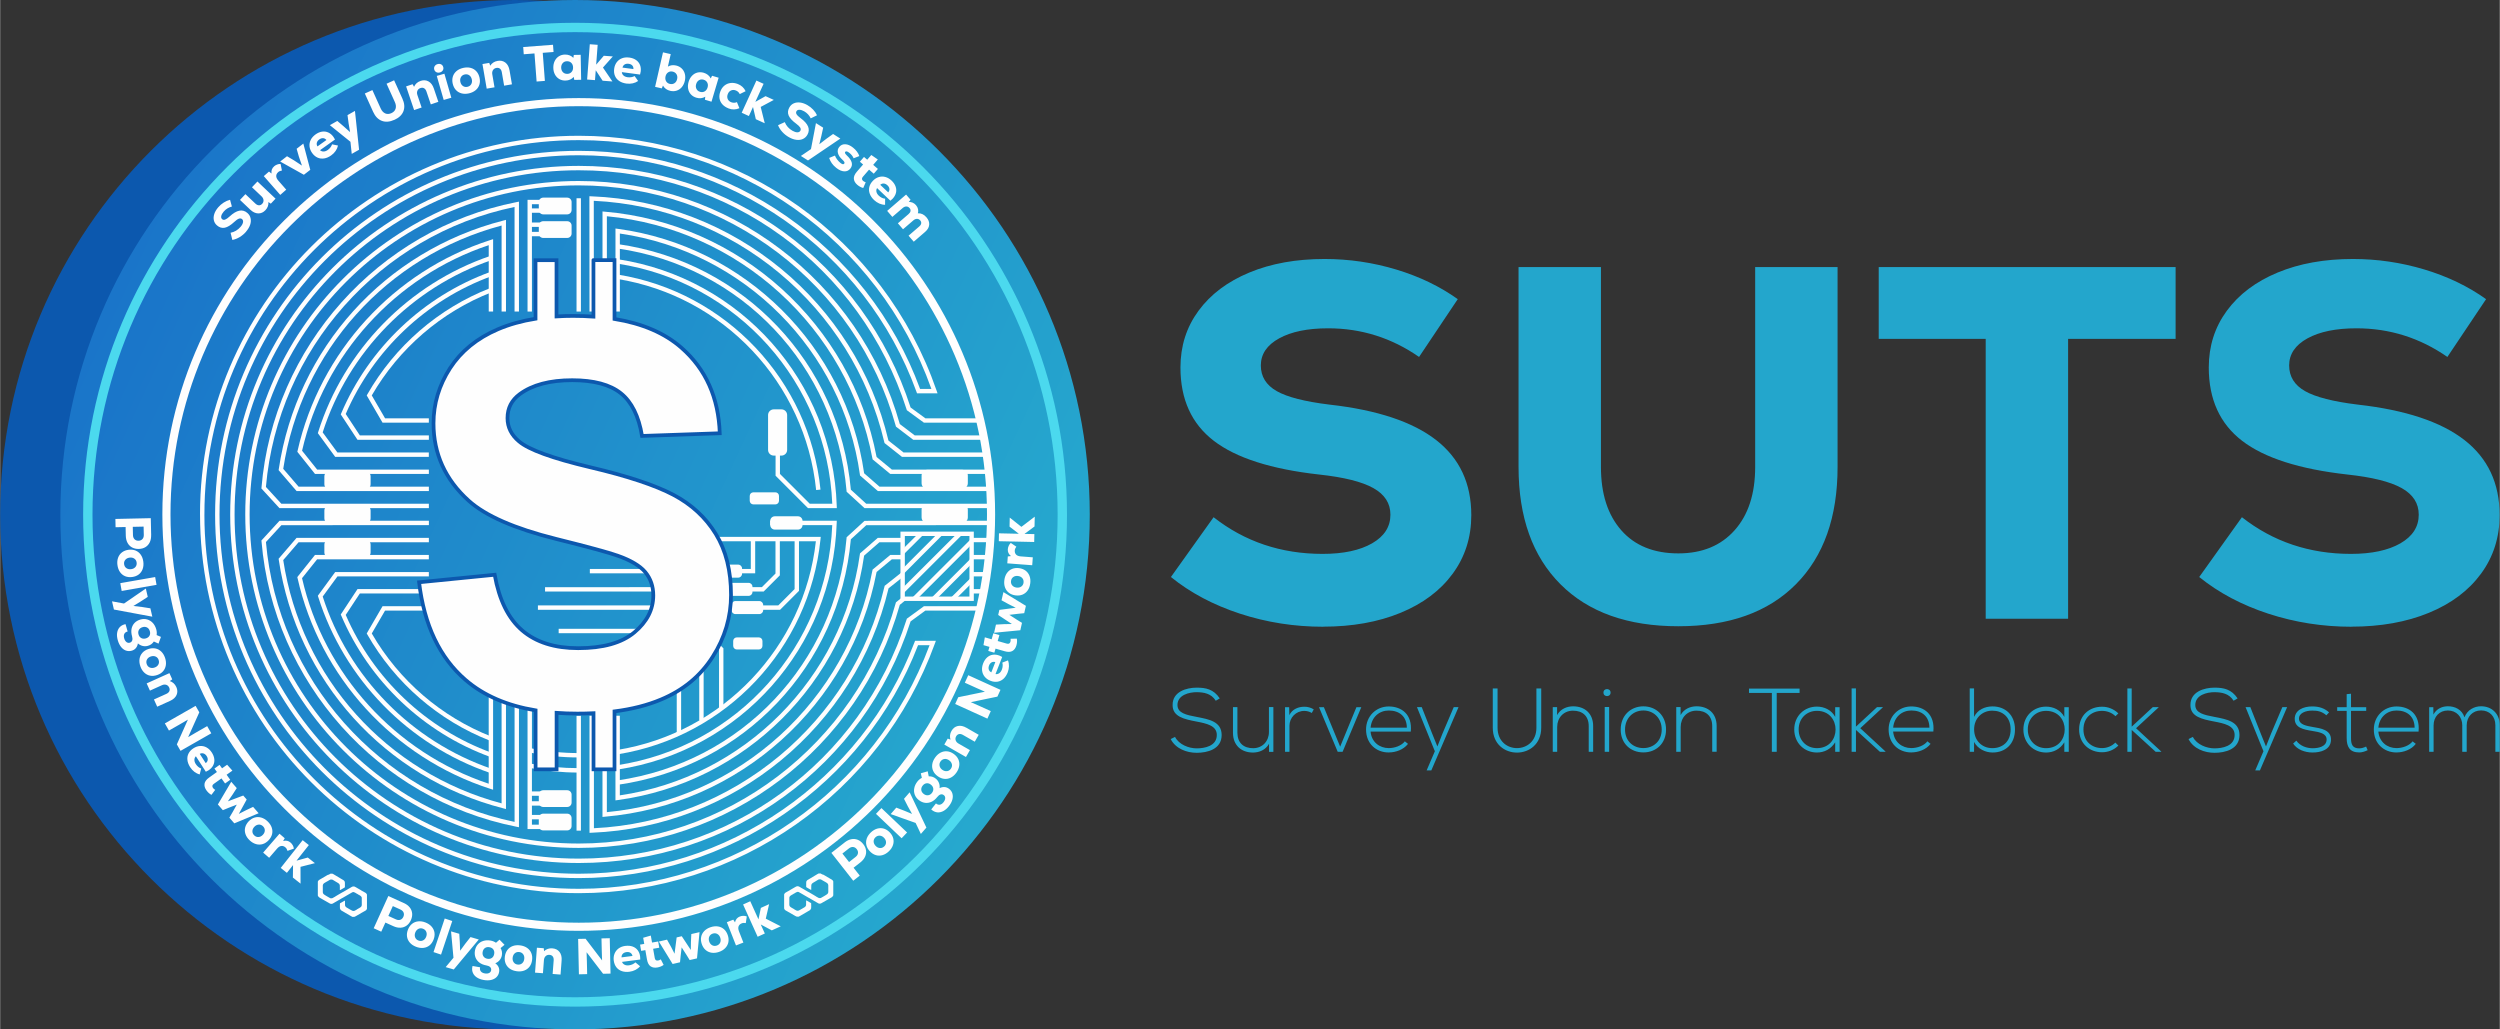 <?xml version="1.0" encoding="UTF-8"?>
<!DOCTYPE svg PUBLIC "-//W3C//DTD SVG 1.1//EN" "http://www.w3.org/Graphics/SVG/1.1/DTD/svg11.dtd">
<!-- Creator: CorelDRAW -->
<svg xmlns="http://www.w3.org/2000/svg" xml:space="preserve" width="1.853in" height="0.763in" version="1.1" style="shape-rendering:geometricPrecision; text-rendering:geometricPrecision; image-rendering:optimizeQuality; fill-rule:evenodd; clip-rule:evenodd"
viewBox="0 0 1055.11 434.52"
 xmlns:xlink="http://www.w3.org/1999/xlink"
 xmlns:xodm="http://www.corel.com/coreldraw/odm/2003">
 <rect x="0" y="0" width="1055.11" height="434.52" fill="#333333" stroke="none"/>
 <defs>
  <style type="text/css">
   <![CDATA[
    .str1 {stroke:#FEFEFE;stroke-width:1.58;stroke-miterlimit:2.613}
    .str2 {stroke:#0C58AE;stroke-width:1.58;stroke-miterlimit:2.613}
    .str0 {stroke:#4BD9EE;stroke-width:3.95;stroke-miterlimit:2.613}
    .fil2 {fill:#FEFEFE}
    .fil0 {fill:#0C58AE}
    .fil3 {fill:#FEFEFE;fill-rule:nonzero}
    .fil4 {fill:#23A6CC;fill-rule:nonzero}
    .fil1 {fill:url(#id0)}
   ]]>
  </style>
  <linearGradient id="id0" gradientUnits="objectBoundingBox" x1="4.617%" y1="29.014%" x2="95.383%" y2="70.986%">
   <stop offset="0" style="stop-opacity:1; stop-color:#1A75C9"/>
   <stop offset="1" style="stop-opacity:1; stop-color:#26A9CE"/>
  </linearGradient>
 </defs>
 <g id="Layer_x0020_1">
  <g id="_2431462779360">
   <path class="fil0" d="M217.26 0c119.99,0 217.26,97.27 217.26,217.26 0,119.99 -97.27,217.26 -217.26,217.26 -119.99,0 -217.26,-97.27 -217.26,-217.26 0,-119.99 97.27,-217.26 217.26,-217.26z"/>
   <path class="fil1" d="M242.66 0c119.99,0 217.26,97.27 217.26,217.26 0,119.99 -97.27,217.26 -217.26,217.26 -119.99,0 -217.26,-97.27 -217.26,-217.26 0,-119.99 97.27,-217.26 217.26,-217.26z"/>
   <path class="fil1 str0" d="M242.66 11.59c113.59,0 205.67,92.08 205.67,205.67 0,113.59 -92.08,205.67 -205.67,205.67 -113.59,0 -205.67,-92.08 -205.67,-205.67 0,-113.59 92.08,-205.67 205.67,-205.67z"/>
   <path class="fil2" d="M84.36 217.15c0,88.14 71.71,159.86 159.86,159.86 67.02,0 127.41,-42.31 150.29,-105.28l0.45 -1.24 -8.78 0 -0.23 0.6c-22.25,58.45 -79.21,97.72 -141.73,97.72 -83.62,0 -151.64,-68.03 -151.64,-151.64 0,-83.61 68.03,-151.64 151.64,-151.64 63.58,0 120.88,40.14 142.57,99.89l0.22 0.61 8.66 0 -0.43 -1.23c-22.29,-64.29 -82.98,-107.49 -151.03,-107.49 -88.15,0 -159.86,71.71 -159.86,159.85zm1.85 0c0,-87.12 70.88,-158 158.01,-158 66.82,0 126.48,42.15 148.85,105.02l-4.77 0c-22.12,-60.14 -79.94,-100.5 -144.09,-100.5 -84.64,0 -153.49,68.86 -153.49,153.49 0,84.63 68.86,153.49 153.49,153.49 63.07,0 120.55,-39.48 143.23,-98.31l4.86 0c-22.94,61.56 -82.29,102.83 -148.09,102.83 -87.13,0 -158.01,-70.88 -158.01,-158.01z"/>
   <path class="fil2" d="M103.45 217.15c0,77.61 63.14,140.76 140.75,140.76 62.88,0 118.57,-42.18 135.53,-102.6l2.28 -1.84 -1.16 -1.44 -2.74 2.22 -0.08 0.28c-16.65,59.78 -71.69,101.53 -133.83,101.53 -76.59,0 -138.91,-62.31 -138.91,-138.91 0,-76.59 62.31,-138.9 138.91,-138.9 62.15,0 117.18,41.75 133.83,101.53l0.08 0.3 7.3 5.56 30.13 0 0 -1.85 -29.5 0 -6.31 -4.8c-16.97,-60.42 -72.66,-102.59 -135.53,-102.59 -77.61,0 -140.75,63.14 -140.75,140.75z"/>
   <path class="fil2" d="M97.09 217.15c0,81.13 66,147.13 147.13,147.13 64.17,0 120.43,-40.97 140.07,-101.99l6.24 -4.56 23.51 0 0 -1.85 -24.11 0 -7.22 5.27 -0.09 0.29c-19.31,60.4 -74.93,100.99 -138.4,100.99 -80.11,0 -145.28,-65.17 -145.28,-145.28 0,-80.1 65.17,-145.28 145.28,-145.28 63.47,0 119.09,40.58 138.4,100.99l0.09 0.29 7.22 5.27 24.11 0 0 -1.85 -23.51 0 -6.24 -4.56c-19.65,-61.01 -75.9,-101.99 -140.07,-101.99 -81.13,0 -147.13,66 -147.13,147.13z"/>
   <polygon class="fil2" points="222.6,131.51 224.45,131.51 224.45,86.2 234.55,86.2 234.55,84.35 222.6,84.35 "/>
   <path class="fil2" d="M218.98 131.51l0 -46.4 -1.11 0.22c-58.38,11.58 -102.61,61.12 -107.57,120.46l-0.03 0.41 7.61 8.29 63.07 0 0 -1.85 -62.26 0 -6.52 -7.1c5.03,-57.97 48.06,-106.38 104.95,-118.18l0 44.15 1.85 0z"/>
   <polygon class="fil2" points="245.13,83.68 243.28,83.68 243.28,131.51 245.13,131.51 "/>
   <path class="fil2" d="M375.71 200.06l41.95 0 0 -1.85 -41.28 0 -6.44 -5.31c-10.76,-56.14 -57.89,-98.7 -114.7,-103.55l-1 -0.09 0 42.25 1.85 0 0 -40.23c55.66,5.21 101.68,47.14 112.1,102.29l0.06 0.33 7.47 6.16z"/>
   <path class="fil2" d="M380.68 192.85l36.09 0 0 -1.85 -35.45 0 -6.38 -5.04c-13.87,-58.35 -65.34,-100.72 -125.27,-103.09l-0.96 -0.04 0.04 48.68 1.85 0 -0.04 -46.75c58.79,2.76 109.15,44.55 122.65,101.94l0.07 0.31 7.38 5.84z"/>
   <path class="fil2" d="M218.98 349.19l0 -73.71 -1.85 0 0 71.45c-56.89,-11.81 -99.92,-60.2 -104.95,-118.14l6.52 -7.1 62.26 -0.04 0 -1.85 -63.07 0.04 -7.61 8.29 0.03 0.4c4.97,59.31 49.2,108.84 107.57,120.43l1.11 0.22z"/>
   <polygon class="fil2" points="234.54,89.81 234.54,87.97 223.53,87.97 223.53,89.81 "/>
   <path class="fil2" d="M241.2 88.63l0 -3.35c0,-1.03 -0.83,-1.86 -1.86,-1.86l-10.12 0c-1.03,0 -1.86,0.84 -1.86,1.86l0 3.35c0,1.03 0.83,1.86 1.86,1.86l10.12 0c1.03,0 1.86,-0.83 1.86,-1.86z"/>
   <path class="fil3" d="M103.82 97.77c-0.8,0.93 -1.71,1.7 -2.73,2.31 -1.02,0.61 -2.05,1.01 -3.1,1.2l-0.74 -3.03c1.65,-0.32 3.05,-1.15 4.21,-2.49 0.58,-0.67 0.92,-1.3 1.04,-1.89 0.11,-0.58 -0.02,-1.05 -0.41,-1.38 -0.37,-0.32 -0.81,-0.38 -1.33,-0.19 -0.52,0.19 -1.17,0.64 -1.94,1.37 -1.5,1.39 -2.84,2.21 -4.01,2.45 -1.17,0.24 -2.26,-0.08 -3.29,-0.97 -0.69,-0.59 -1.13,-1.31 -1.32,-2.16 -0.19,-0.84 -0.13,-1.74 0.18,-2.69 0.31,-0.95 0.87,-1.88 1.66,-2.8 0.68,-0.79 1.45,-1.45 2.33,-2.01 0.87,-0.55 1.76,-0.94 2.66,-1.16l0.78 2.85c-1.38,0.35 -2.52,1.06 -3.45,2.13 -0.57,0.66 -0.91,1.28 -1.04,1.85 -0.12,0.58 -0,1.03 0.36,1.34 0.36,0.31 0.78,0.38 1.26,0.2 0.49,-0.17 1.12,-0.61 1.91,-1.33 1.49,-1.38 2.86,-2.19 4.1,-2.44 1.24,-0.25 2.37,0.07 3.39,0.96 0.71,0.61 1.17,1.36 1.36,2.23 0.2,0.87 0.14,1.79 -0.19,2.77 -0.33,0.98 -0.9,1.93 -1.71,2.87zm4.76 -21.17l7.65 7.26 -1.99 2.11 -1.03 -0.68c0.07,0.61 -0.01,1.21 -0.22,1.8 -0.22,0.59 -0.56,1.13 -1.03,1.63 -0.89,0.94 -1.91,1.39 -3.06,1.36 -1.15,-0.03 -2.27,-0.56 -3.36,-1.6l-4.32 -4.1 2.3 -2.43 4.18 3.96c0.5,0.47 1,0.72 1.51,0.74 0.51,0.02 0.96,-0.18 1.36,-0.6 0.44,-0.47 0.63,-0.99 0.58,-1.59 -0.06,-0.59 -0.34,-1.13 -0.86,-1.62l-4.01 -3.8 2.31 -2.43zm7.05 -6.4c0.36,-0.32 0.79,-0.57 1.27,-0.75 0.48,-0.19 0.97,-0.27 1.46,-0.24l0.56 2.77c-0.35,0.06 -0.64,0.14 -0.89,0.24 -0.25,0.1 -0.48,0.25 -0.69,0.44 -0.54,0.47 -0.81,1.01 -0.82,1.62 -0.01,0.62 0.27,1.26 0.85,1.92l3.37 3.86 -2.52 2.21 -6.95 -7.93 2.2 -1.93 1.06 0.83c-0.17,-1.23 0.19,-2.24 1.1,-3.03zm9.51 -7.41l2.82 -2.18 2.93 11.07 -2.7 2.09 -10 -5.59 2.88 -2.24 2.94 1.74 3.37 2.22 -1.31 -3.82 -0.94 -3.3zm7.94 -6.03c0.94,-0.67 1.88,-1.07 2.81,-1.2 0.94,-0.13 1.82,-0.01 2.64,0.38 0.82,0.38 1.54,1 2.15,1.86 0.2,0.28 0.41,0.64 0.65,1.09l-6.31 4.5c0.4,0.38 0.89,0.57 1.48,0.56 0.59,-0.01 1.19,-0.23 1.8,-0.67 0.43,-0.31 0.8,-0.67 1.12,-1.08 0.32,-0.42 0.54,-0.84 0.66,-1.28l2.51 0.51c-0.17,0.8 -0.5,1.56 -0.99,2.27 -0.49,0.72 -1.12,1.35 -1.87,1.88 -1,0.71 -1.99,1.14 -2.98,1.3 -0.99,0.15 -1.92,0.04 -2.79,-0.35 -0.87,-0.39 -1.64,-1.04 -2.29,-1.96 -0.63,-0.88 -0.99,-1.8 -1.09,-2.76 -0.1,-0.96 0.06,-1.88 0.49,-2.75 0.43,-0.87 1.1,-1.63 2.01,-2.29zm1.62 2.09c-0.55,0.39 -0.89,0.84 -1.03,1.37 -0.14,0.52 -0.06,1.05 0.25,1.58l3.79 -2.7c-0.39,-0.48 -0.85,-0.73 -1.38,-0.78 -0.53,-0.04 -1.07,0.13 -1.63,0.53zm11.89 -10.25l3.16 -1.79 1.74 16.39 -3.1 1.76 -0.54 -5.11 -8.69 -7.02 3.14 -1.78 2.7 2.3 2.7 2.42 -0.62 -3.6 -0.47 -3.56zm19.81 1.97c-1.96,0.89 -3.72,1.03 -5.3,0.44 -1.57,-0.6 -2.8,-1.86 -3.68,-3.81l-3.5 -7.74 3.19 -1.44 3.5 7.74c0.47,1.04 1.1,1.73 1.9,2.1 0.79,0.36 1.67,0.32 2.61,-0.1 0.92,-0.42 1.52,-1.04 1.78,-1.88 0.26,-0.84 0.16,-1.78 -0.31,-2.81l-3.5 -7.74 3.19 -1.44 3.5 7.74c0.88,1.95 1.03,3.7 0.44,5.28 -0.59,1.57 -1.86,2.79 -3.82,3.68zm11.03 -16.42c1.24,-0.42 2.36,-0.35 3.37,0.21 1.01,0.56 1.75,1.55 2.24,2.98l1.91 5.64 -3.18 1.08 -1.85 -5.46c-0.22,-0.65 -0.55,-1.1 -1,-1.35 -0.45,-0.26 -0.95,-0.28 -1.52,-0.09 -0.62,0.21 -1.05,0.59 -1.28,1.13 -0.24,0.55 -0.24,1.16 -0.01,1.83l1.78 5.26 -3.17 1.08 -3.38 -9.99 2.75 -0.93 0.6 1.1c0.24,-0.58 0.59,-1.08 1.06,-1.51 0.46,-0.43 1.02,-0.75 1.69,-0.97zm8.19 -3.58c-0.56,0.16 -1.06,0.13 -1.51,-0.1 -0.44,-0.23 -0.74,-0.6 -0.88,-1.1 -0.15,-0.52 -0.09,-1 0.17,-1.43 0.26,-0.43 0.66,-0.73 1.21,-0.88 0.55,-0.16 1.05,-0.12 1.5,0.1 0.45,0.22 0.75,0.6 0.9,1.12 0.15,0.51 0.09,0.97 -0.16,1.4 -0.26,0.43 -0.66,0.72 -1.22,0.89zm-1.33 1.47l3.22 -0.93 2.92 10.14 -3.22 0.93 -2.92 -10.13zm13.61 7.36c-1.14,0.26 -2.19,0.27 -3.14,0.01 -0.96,-0.25 -1.76,-0.73 -2.4,-1.43 -0.64,-0.7 -1.09,-1.58 -1.34,-2.65 -0.25,-1.07 -0.23,-2.06 0.04,-2.97 0.27,-0.91 0.78,-1.69 1.53,-2.34 0.75,-0.65 1.69,-1.1 2.83,-1.36 1.14,-0.26 2.19,-0.27 3.15,-0.02 0.96,0.25 1.77,0.73 2.41,1.43 0.65,0.7 1.09,1.58 1.34,2.65 0.25,1.07 0.24,2.06 -0.04,2.97 -0.27,0.91 -0.78,1.69 -1.54,2.34 -0.76,0.65 -1.7,1.1 -2.84,1.37zm-0.64 -2.77c0.72,-0.17 1.25,-0.54 1.58,-1.13 0.33,-0.59 0.41,-1.26 0.23,-2.03 -0.18,-0.76 -0.54,-1.34 -1.1,-1.72 -0.56,-0.38 -1.19,-0.49 -1.92,-0.32 -0.71,0.16 -1.23,0.54 -1.56,1.13 -0.33,0.59 -0.41,1.26 -0.24,2.03 0.18,0.76 0.54,1.34 1.1,1.72 0.56,0.38 1.19,0.49 1.9,0.33zm12.7 -10.94c1.29,-0.22 2.39,0.02 3.3,0.73 0.91,0.71 1.49,1.81 1.75,3.3l1.01 5.87 -3.3 0.57 -0.98 -5.68c-0.12,-0.67 -0.37,-1.17 -0.78,-1.49 -0.4,-0.32 -0.9,-0.43 -1.49,-0.33 -0.65,0.11 -1.13,0.42 -1.45,0.92 -0.32,0.5 -0.42,1.1 -0.3,1.8l0.94 5.47 -3.3 0.57 -1.79 -10.39 2.86 -0.49 0.42 1.18c0.33,-0.53 0.75,-0.97 1.28,-1.32 0.52,-0.35 1.13,-0.58 1.82,-0.7zm23.39 -6.8l0.23 3.05 -4.56 0.35 0.9 11.85 -3.49 0.27 -0.9 -11.86 -4.53 0.35 -0.23 -3.05 12.58 -0.96zm11.68 4.24l0.2 10.54 -2.9 0.05 -0.24 -1.26c-0.88,1 -2.04,1.51 -3.47,1.54 -0.98,0.02 -1.86,-0.19 -2.63,-0.64 -0.77,-0.45 -1.37,-1.08 -1.82,-1.91 -0.44,-0.82 -0.67,-1.77 -0.69,-2.84 -0.02,-1.07 0.18,-2.02 0.59,-2.86 0.41,-0.84 0.99,-1.5 1.74,-1.98 0.75,-0.48 1.62,-0.73 2.6,-0.74 0.71,-0.01 1.37,0.1 1.97,0.34 0.6,0.24 1.12,0.59 1.56,1.05l0.19 -1.24 2.9 -0.05zm-5.68 8.05c0.74,-0.01 1.34,-0.27 1.8,-0.77 0.46,-0.5 0.69,-1.15 0.67,-1.95 -0.02,-0.8 -0.26,-1.44 -0.74,-1.92 -0.48,-0.48 -1.09,-0.71 -1.83,-0.7 -0.74,0.01 -1.34,0.27 -1.79,0.78 -0.45,0.51 -0.67,1.15 -0.66,1.93 0.02,0.78 0.26,1.42 0.73,1.91 0.47,0.49 1.08,0.73 1.82,0.71zm19.07 3.2l-4.13 -0.31 -2.9 -4.42 -0.32 4.17 -3.32 -0.25 1.13 -14.9 3.32 0.25 -0.63 8.37 3.22 -3.76 3.81 0.29 -4.17 4.69 3.99 5.87zm7.09 -10.1c1.14,0.15 2.1,0.5 2.88,1.04 0.78,0.54 1.33,1.23 1.67,2.08 0.34,0.84 0.44,1.78 0.3,2.83 -0.04,0.34 -0.13,0.75 -0.27,1.23l-7.68 -1.02c0.03,0.55 0.26,1.02 0.69,1.42 0.43,0.4 1.03,0.64 1.77,0.74 0.52,0.07 1.04,0.06 1.56,-0.03 0.52,-0.09 0.97,-0.25 1.36,-0.48l1.49 2.09c-0.67,0.47 -1.42,0.8 -2.27,0.99 -0.85,0.19 -1.73,0.22 -2.65,0.1 -1.21,-0.16 -2.23,-0.52 -3.06,-1.09 -0.83,-0.56 -1.43,-1.28 -1.8,-2.17 -0.37,-0.88 -0.48,-1.88 -0.33,-3 0.14,-1.07 0.51,-1.99 1.09,-2.76 0.58,-0.77 1.33,-1.33 2.24,-1.67 0.91,-0.35 1.92,-0.44 3.03,-0.29zm-0.24 2.64c-0.66,-0.09 -1.23,0.01 -1.69,0.29 -0.46,0.28 -0.76,0.72 -0.9,1.32l4.61 0.61c0.04,-0.61 -0.12,-1.11 -0.48,-1.51 -0.36,-0.39 -0.88,-0.63 -1.55,-0.72zm20.01 0.72c0.96,0.22 1.76,0.64 2.4,1.26 0.65,0.62 1.08,1.39 1.32,2.3 0.23,0.91 0.23,1.88 -0.01,2.92 -0.24,1.04 -0.66,1.92 -1.26,2.64 -0.6,0.71 -1.33,1.21 -2.18,1.49 -0.85,0.28 -1.76,0.31 -2.71,0.09 -1.4,-0.32 -2.43,-1.06 -3.08,-2.22l-0.49 1.18 -2.83 -0.65 3.33 -14.57 3.27 0.75 -1.2 5.27c1.04,-0.6 2.19,-0.75 3.46,-0.46zm-2.59 7.78c0.72,0.17 1.37,0.06 1.93,-0.31 0.57,-0.37 0.94,-0.95 1.12,-1.73 0.18,-0.78 0.09,-1.46 -0.26,-2.04 -0.35,-0.58 -0.88,-0.95 -1.61,-1.12 -0.72,-0.17 -1.36,-0.06 -1.93,0.32 -0.56,0.38 -0.93,0.95 -1.1,1.72 -0.17,0.76 -0.09,1.44 0.25,2.03 0.34,0.59 0.87,0.96 1.59,1.13zm20.57 -2.61l-3.01 10.11 -2.78 -0.83 0.15 -1.27c-1.14,0.69 -2.4,0.82 -3.77,0.41 -0.94,-0.28 -1.71,-0.75 -2.31,-1.41 -0.6,-0.66 -0.98,-1.45 -1.15,-2.37 -0.17,-0.92 -0.11,-1.89 0.2,-2.92 0.3,-1.02 0.78,-1.87 1.43,-2.55 0.65,-0.68 1.4,-1.13 2.26,-1.35 0.86,-0.22 1.76,-0.2 2.71,0.08 0.68,0.2 1.27,0.51 1.77,0.92 0.5,0.41 0.89,0.9 1.17,1.47l0.56 -1.13 2.78 0.83zm-7.85 5.95c0.71,0.21 1.36,0.15 1.95,-0.19 0.59,-0.34 1,-0.89 1.23,-1.65 0.23,-0.76 0.19,-1.45 -0.13,-2.06 -0.31,-0.6 -0.82,-1.01 -1.53,-1.22 -0.71,-0.21 -1.36,-0.15 -1.94,0.2 -0.59,0.35 -0.99,0.89 -1.21,1.64 -0.22,0.75 -0.19,1.43 0.12,2.04 0.3,0.61 0.8,1.02 1.52,1.23zm12.05 7c-1.1,-0.43 -1.98,-1.01 -2.63,-1.74 -0.65,-0.73 -1.06,-1.57 -1.2,-2.51 -0.15,-0.94 -0.02,-1.93 0.38,-2.97 0.39,-1.02 0.97,-1.83 1.72,-2.44 0.75,-0.6 1.62,-0.96 2.59,-1.08 0.98,-0.12 2,0.03 3.06,0.44 0.73,0.28 1.38,0.68 1.94,1.2 0.56,0.51 1,1.13 1.33,1.83l-2.47 1.22c-0.36,-0.73 -0.91,-1.25 -1.67,-1.54 -0.71,-0.28 -1.39,-0.28 -2.02,0.01 -0.63,0.28 -1.09,0.8 -1.37,1.54 -0.29,0.74 -0.3,1.43 -0.03,2.06 0.27,0.63 0.77,1.09 1.49,1.37 0.81,0.31 1.61,0.3 2.4,-0.05l1.05 2.56c-1.52,0.66 -3.05,0.7 -4.57,0.11zm15.27 6.27l-3.77 -1.72 -1.19 -5.15 -1.74 3.81 -3.03 -1.39 6.21 -13.59 3.03 1.38 -3.49 7.63 4.32 -2.42 3.48 1.59 -5.53 2.96 1.71 6.89zm10.17 5.86c-1.06,-0.61 -1.99,-1.35 -2.79,-2.24 -0.8,-0.88 -1.39,-1.82 -1.77,-2.81l2.84 -1.3c0.63,1.56 1.71,2.78 3.25,3.65 0.77,0.44 1.45,0.66 2.05,0.66 0.6,-0 1.02,-0.22 1.28,-0.67 0.24,-0.42 0.22,-0.87 -0.07,-1.34 -0.29,-0.47 -0.86,-1.02 -1.71,-1.65 -1.65,-1.21 -2.71,-2.36 -3.17,-3.46 -0.46,-1.1 -0.35,-2.23 0.32,-3.41 0.45,-0.79 1.07,-1.36 1.86,-1.71 0.79,-0.35 1.68,-0.46 2.68,-0.34 0.99,0.13 2.02,0.49 3.06,1.09 0.9,0.52 1.71,1.15 2.42,1.9 0.71,0.75 1.26,1.55 1.64,2.39l-2.65 1.31c-0.61,-1.28 -1.53,-2.27 -2.75,-2.97 -0.75,-0.43 -1.43,-0.65 -2.02,-0.66 -0.59,-0.01 -1.01,0.19 -1.25,0.61 -0.23,0.41 -0.22,0.84 0.04,1.28 0.26,0.45 0.82,0.99 1.67,1.62 1.64,1.2 2.7,2.39 3.18,3.55 0.48,1.17 0.38,2.34 -0.29,3.51 -0.47,0.81 -1.11,1.4 -1.92,1.77 -0.81,0.36 -1.73,0.48 -2.75,0.34 -1.02,-0.13 -2.07,-0.51 -3.14,-1.12zm18.68 -1.34l3.06 1.94 -13.65 9.24 -3.01 -1.91 4.26 -2.89 2.1 -10.97 3.05 1.93 -0.76 3.47 -0.87 3.52 2.89 -2.24 2.92 -2.09zm1.27 14.25c-1.46,-1.16 -2.43,-2.54 -2.93,-4.14l2.44 -1c0.21,0.56 0.52,1.12 0.94,1.68 0.42,0.56 0.9,1.04 1.42,1.46 0.72,0.58 1.24,0.67 1.55,0.28 0.16,-0.2 0.18,-0.43 0.06,-0.69 -0.12,-0.26 -0.4,-0.59 -0.84,-1 -1,-0.89 -1.62,-1.81 -1.87,-2.77 -0.24,-0.96 -0.06,-1.82 0.54,-2.58 0.66,-0.82 1.51,-1.21 2.56,-1.16 1.05,0.05 2.15,0.52 3.28,1.43 0.65,0.51 1.2,1.08 1.66,1.7 0.46,0.62 0.79,1.24 0.99,1.86l-2.41 0.94c-0.34,-0.85 -0.94,-1.62 -1.8,-2.3 -0.85,-0.67 -1.43,-0.81 -1.75,-0.41 -0.13,0.17 -0.15,0.36 -0.05,0.59 0.1,0.23 0.34,0.53 0.72,0.9 1.11,1.03 1.8,2.01 2.06,2.95 0.26,0.94 0.08,1.81 -0.56,2.61 -0.67,0.84 -1.54,1.24 -2.61,1.18 -1.07,-0.06 -2.2,-0.56 -3.4,-1.52zm11.44 8.55c-0.89,-0.23 -1.73,-0.68 -2.52,-1.36 -0.87,-0.75 -1.35,-1.59 -1.43,-2.52 -0.08,-0.93 0.35,-1.93 1.29,-3.02l2.61 -3.02 -1.36 -1.17 1.74 -2.02 1.36 1.17 1.72 -1.99 2.76 1.9 -1.96 2.26 1.99 1.72 -1.74 2.02 -1.99 -1.72 -2.61 3.02c-0.28,0.32 -0.41,0.63 -0.38,0.93 0.03,0.29 0.18,0.56 0.46,0.8 0.31,0.27 0.69,0.46 1.12,0.57l-1.05 2.43zm11.96 -3.13c0.84,0.79 1.41,1.64 1.72,2.53 0.31,0.89 0.36,1.78 0.14,2.66 -0.22,0.88 -0.69,1.7 -1.41,2.47 -0.24,0.25 -0.55,0.53 -0.94,0.84l-5.62 -5.33c-0.3,0.46 -0.39,0.98 -0.27,1.56 0.12,0.58 0.45,1.13 1,1.64 0.38,0.36 0.81,0.66 1.28,0.89 0.47,0.23 0.93,0.36 1.39,0.4l-0.02 2.57c-0.82,-0.01 -1.62,-0.19 -2.42,-0.53 -0.8,-0.35 -1.53,-0.84 -2.21,-1.47 -0.89,-0.84 -1.5,-1.73 -1.84,-2.68 -0.34,-0.94 -0.41,-1.88 -0.19,-2.81 0.22,-0.93 0.71,-1.81 1.49,-2.62 0.75,-0.79 1.58,-1.32 2.5,-1.6 0.92,-0.28 1.85,-0.3 2.79,-0.04 0.94,0.25 1.81,0.77 2.63,1.54zm-1.74 1.99c-0.49,-0.46 -1,-0.71 -1.54,-0.75 -0.54,-0.04 -1.04,0.14 -1.5,0.54l3.38 3.2c0.39,-0.48 0.56,-0.97 0.5,-1.5 -0.06,-0.53 -0.34,-1.03 -0.83,-1.49zm16.46 13.5c0.87,1.01 1.27,2.07 1.17,3.16 -0.09,1.09 -0.65,2.08 -1.69,2.98l-4.83 4.17 -2.19 -2.54 4.51 -3.89c0.48,-0.41 0.75,-0.84 0.82,-1.29 0.07,-0.45 -0.06,-0.87 -0.41,-1.27 -0.38,-0.44 -0.83,-0.66 -1.36,-0.66 -0.53,0 -1.04,0.22 -1.53,0.64l-4.37 3.76 -2.17 -2.52 4.51 -3.89c0.48,-0.41 0.75,-0.83 0.83,-1.28 0.08,-0.44 -0.06,-0.87 -0.4,-1.26 -0.38,-0.44 -0.84,-0.67 -1.36,-0.67 -0.53,-0 -1.04,0.21 -1.54,0.64l-4.37 3.76 -2.19 -2.54 7.99 -6.89 1.89 2.2 -0.76 0.91c0.59,-0.02 1.14,0.09 1.67,0.32 0.52,0.24 0.98,0.58 1.37,1.03 0.45,0.52 0.74,1.08 0.87,1.68 0.13,0.6 0.11,1.19 -0.08,1.76 1.39,-0.07 2.59,0.49 3.61,1.68z"/>
   <path class="fil2 str1" d="M69.25 217.15c0,96.48 78.49,174.97 174.97,174.97 96.48,0 174.96,-78.49 174.96,-174.97 0,-96.48 -78.49,-174.96 -174.96,-174.96 -96.48,0 -174.97,78.49 -174.97,174.96zm1.85 0c0,-95.46 77.66,-173.12 173.12,-173.12 95.46,0 173.11,77.66 173.11,173.12 0,95.46 -77.66,173.12 -173.11,173.12 -95.46,0 -173.12,-77.66 -173.12,-173.12z"/>
   <path class="fil3" d="M63.72 225.87c0.02,1.15 -0.17,2.16 -0.58,3.03 -0.42,0.87 -1.02,1.55 -1.82,2.04 -0.8,0.49 -1.74,0.74 -2.82,0.77 -1.08,0.02 -2.03,-0.19 -2.85,-0.64 -0.82,-0.45 -1.46,-1.1 -1.91,-1.95 -0.45,-0.85 -0.69,-1.85 -0.72,-3.01l-0.08 -3.65 -4.23 0.09 -0.08 -3.5 14.94 -0.33 0.16 7.15zm-7.67 -0c0.02,0.74 0.24,1.32 0.66,1.75 0.42,0.43 0.98,0.63 1.68,0.62 0.7,-0.02 1.25,-0.25 1.65,-0.69 0.4,-0.44 0.6,-1.03 0.58,-1.77l-0.08 -3.5 -4.57 0.1 0.08 3.5zm-6.56 12.64c-0.15,-1.16 -0.05,-2.2 0.29,-3.13 0.35,-0.93 0.9,-1.68 1.66,-2.25 0.76,-0.57 1.68,-0.93 2.77,-1.07 1.09,-0.14 2.07,-0.03 2.95,0.33 0.88,0.36 1.6,0.94 2.18,1.75 0.57,0.81 0.93,1.79 1.08,2.95 0.15,1.15 0.05,2.2 -0.29,3.14 -0.35,0.93 -0.9,1.69 -1.65,2.26 -0.76,0.57 -1.68,0.93 -2.77,1.07 -1.09,0.14 -2.07,0.03 -2.95,-0.33 -0.88,-0.36 -1.61,-0.95 -2.18,-1.76 -0.57,-0.82 -0.93,-1.8 -1.08,-2.96zm2.82 -0.37c0.1,0.73 0.42,1.29 0.97,1.68 0.55,0.39 1.22,0.53 1.99,0.43 0.78,-0.1 1.38,-0.41 1.82,-0.92 0.43,-0.52 0.61,-1.14 0.51,-1.87 -0.09,-0.72 -0.41,-1.28 -0.97,-1.66 -0.55,-0.39 -1.22,-0.53 -1.99,-0.43 -0.78,0.1 -1.38,0.41 -1.82,0.93 -0.43,0.52 -0.61,1.13 -0.51,1.85zm13.11 5.43l0.58 3.3 -14.72 2.58 -0.58 -3.3 14.72 -2.58zm-2.02 13.19l0.82 3.54 -16.21 -3.01 -0.8 -3.47 5.06 0.93 9.21 -6.33 0.81 3.52 -2.97 1.94 -3.09 1.9 3.63 0.43 3.55 0.56zm-5.27 14.83c-0.12,0.77 -0.4,1.43 -0.85,1.96 -0.45,0.54 -1.03,0.91 -1.76,1.11 -0.85,0.24 -1.66,0.22 -2.45,-0.06 -0.78,-0.28 -1.47,-0.79 -2.06,-1.54 -0.59,-0.75 -1.05,-1.69 -1.37,-2.81 -0.31,-1.09 -0.41,-2.1 -0.29,-3.02 0.12,-0.92 0.45,-1.7 0.97,-2.34 0.53,-0.63 1.23,-1.07 2.09,-1.32 0.22,-0.06 0.38,-0.1 0.5,-0.12l0.89 3.1c-0.68,0.16 -1.15,0.5 -1.4,1.01 -0.25,0.51 -0.27,1.15 -0.05,1.91 0.2,0.68 0.51,1.19 0.94,1.53 0.43,0.33 0.9,0.43 1.4,0.29 0.52,-0.15 0.86,-0.46 1.03,-0.93 0.17,-0.47 0.15,-1.07 -0.06,-1.79 -0.32,-1.12 -0.39,-2.16 -0.21,-3.13 0.18,-0.96 0.6,-1.78 1.24,-2.47 0.64,-0.68 1.48,-1.17 2.5,-1.46 0.98,-0.28 1.93,-0.3 2.84,-0.04 0.91,0.25 1.7,0.74 2.37,1.45 0.67,0.72 1.16,1.62 1.47,2.7 0.24,0.83 0.29,1.65 0.17,2.44l1.82 0.77 -1.03 2.85 -1.97 -0.9c-0.58,0.91 -1.42,1.52 -2.5,1.82 -0.75,0.22 -1.5,0.23 -2.24,0.05 -0.74,-0.18 -1.41,-0.54 -2,-1.08zm0.26 -3.81c0.2,0.71 0.58,1.22 1.15,1.54 0.56,0.31 1.21,0.37 1.93,0.16 0.73,-0.21 1.24,-0.59 1.55,-1.14 0.31,-0.55 0.36,-1.19 0.15,-1.92 -0.21,-0.71 -0.58,-1.23 -1.14,-1.54 -0.56,-0.31 -1.2,-0.37 -1.92,-0.16 -0.71,0.2 -1.23,0.59 -1.55,1.15 -0.32,0.57 -0.38,1.2 -0.17,1.92zm0.76 13.42c-0.37,-1.11 -0.48,-2.15 -0.32,-3.12 0.16,-0.98 0.56,-1.82 1.19,-2.53 0.63,-0.71 1.47,-1.24 2.51,-1.59 1.04,-0.35 2.02,-0.43 2.96,-0.25 0.93,0.18 1.76,0.61 2.48,1.3 0.71,0.68 1.26,1.58 1.63,2.68 0.37,1.1 0.48,2.15 0.32,3.13 -0.16,0.98 -0.55,1.83 -1.18,2.54 -0.63,0.71 -1.47,1.24 -2.51,1.59 -1.04,0.35 -2.03,0.44 -2.96,0.25 -0.93,-0.18 -1.76,-0.62 -2.48,-1.31 -0.72,-0.69 -1.27,-1.58 -1.64,-2.69zm2.69 -0.91c0.24,0.7 0.66,1.19 1.28,1.46 0.62,0.27 1.3,0.28 2.04,0.03 0.74,-0.25 1.28,-0.67 1.6,-1.26 0.32,-0.59 0.37,-1.23 0.13,-1.94 -0.23,-0.69 -0.66,-1.17 -1.27,-1.44 -0.62,-0.27 -1.3,-0.28 -2.04,-0.04 -0.74,0.25 -1.28,0.67 -1.6,1.26 -0.33,0.59 -0.37,1.23 -0.14,1.92zm12.5 9.66c0.54,1.19 0.58,2.32 0.12,3.38 -0.46,1.06 -1.38,1.9 -2.75,2.52l-5.43 2.45 -1.38 -3.05 5.25 -2.37c0.62,-0.28 1.04,-0.66 1.25,-1.13 0.21,-0.47 0.19,-0.98 -0.06,-1.52 -0.27,-0.6 -0.69,-0.99 -1.25,-1.17 -0.57,-0.18 -1.17,-0.13 -1.82,0.17l-5.06 2.29 -1.38 -3.05 9.61 -4.34 1.19 2.64 -1.04 0.71c0.6,0.18 1.13,0.48 1.6,0.9 0.47,0.42 0.85,0.95 1.14,1.58zm13.04 16.56l1.73 3.02 -12.98 7.41 -1.56 -2.73 4.67 -10.46 -3.48 2.04 -4.52 2.58 -1.73 -3.02 12.98 -7.41 1.56 2.73 -4.71 10.48 3.44 -2.02 4.6 -2.63zm1.94 11.11c0.62,0.97 0.98,1.93 1.07,2.86 0.09,0.94 -0.08,1.81 -0.5,2.62 -0.42,0.8 -1.07,1.49 -1.96,2.06 -0.29,0.18 -0.66,0.38 -1.12,0.59l-4.2 -6.52c-0.4,0.38 -0.61,0.86 -0.63,1.45 -0.02,0.59 0.17,1.2 0.58,1.83 0.28,0.44 0.63,0.83 1.03,1.17 0.4,0.34 0.82,0.57 1.25,0.72l-0.63 2.49c-0.79,-0.2 -1.53,-0.57 -2.23,-1.09 -0.69,-0.53 -1.29,-1.18 -1.79,-1.96 -0.66,-1.03 -1.05,-2.04 -1.16,-3.04 -0.11,-1 0.05,-1.92 0.49,-2.77 0.43,-0.86 1.12,-1.59 2.07,-2.19 0.91,-0.58 1.85,-0.9 2.81,-0.96 0.97,-0.05 1.87,0.15 2.72,0.62 0.85,0.47 1.58,1.17 2.19,2.12zm-2.17 1.52c-0.36,-0.56 -0.8,-0.93 -1.32,-1.1 -0.51,-0.17 -1.05,-0.11 -1.59,0.17l2.52 3.91c0.49,-0.37 0.77,-0.81 0.84,-1.34 0.07,-0.53 -0.08,-1.08 -0.45,-1.65zm2.03 16.38c-0.82,-0.43 -1.52,-1.07 -2.13,-1.92 -0.67,-0.94 -0.93,-1.87 -0.79,-2.79 0.14,-0.92 0.8,-1.8 1.97,-2.63l3.25 -2.32 -1.04 -1.46 2.17 -1.55 1.04 1.46 2.14 -1.52 2.23 2.5 -2.44 1.73 1.52 2.14 -2.17 1.55 -1.52 -2.14 -3.25 2.31c-0.35,0.25 -0.54,0.52 -0.59,0.81 -0.04,0.29 0.04,0.59 0.25,0.89 0.24,0.34 0.56,0.61 0.95,0.82l-1.59 2.1zm17.59 5.08l2.33 2.67 -10.27 4.27 -2.09 -2.4 1.38 -2.36 1.76 -3.15 -3.36 1.31 -2.53 1.04 -2.1 -2.41 5.64 -9.58 2.33 2.67 -1.83 2.84 -1.91 2.74 6.48 -2.44 1.46 1.67 -3.33 6.09 3 -1.54 3.05 -1.44zm-1.49 14.08c-0.85,-0.8 -1.43,-1.68 -1.74,-2.61 -0.32,-0.94 -0.36,-1.87 -0.13,-2.79 0.23,-0.92 0.72,-1.78 1.47,-2.58 0.76,-0.8 1.59,-1.33 2.5,-1.6 0.91,-0.28 1.84,-0.28 2.79,-0.01 0.95,0.27 1.85,0.8 2.7,1.61 0.84,0.8 1.43,1.67 1.75,2.62 0.32,0.94 0.37,1.88 0.14,2.8 -0.23,0.92 -0.72,1.78 -1.47,2.58 -0.76,0.79 -1.59,1.33 -2.5,1.6 -0.91,0.27 -1.84,0.28 -2.8,0 -0.96,-0.27 -1.86,-0.81 -2.71,-1.61zm1.96 -2.06c0.54,0.51 1.14,0.74 1.81,0.69 0.67,-0.05 1.28,-0.35 1.82,-0.92 0.54,-0.57 0.82,-1.19 0.83,-1.86 0.01,-0.67 -0.25,-1.27 -0.79,-1.78 -0.53,-0.5 -1.13,-0.73 -1.8,-0.68 -0.67,0.05 -1.28,0.35 -1.82,0.92 -0.54,0.57 -0.82,1.19 -0.83,1.86 -0.01,0.67 0.24,1.26 0.77,1.76zm15.35 3.04c0.36,0.32 0.67,0.7 0.92,1.15 0.25,0.45 0.4,0.92 0.44,1.41l-2.67 0.93c-0.11,-0.34 -0.23,-0.62 -0.37,-0.85 -0.14,-0.23 -0.31,-0.44 -0.53,-0.63 -0.54,-0.46 -1.11,-0.66 -1.72,-0.58 -0.61,0.07 -1.2,0.44 -1.78,1.11l-3.35 3.88 -2.53 -2.19 6.9 -7.97 2.21 1.91 -0.67 1.17c1.19,-0.34 2.25,-0.12 3.15,0.67zm4.21 17.34l-3.25 -2.57 0.07 -5.28 -2.6 3.28 -2.61 -2.07 9.27 -11.72 2.61 2.07 -5.21 6.58 4.77 -1.32 3 2.37 -6.08 1.56 0.02 7.1zm43.57 8.16c1.05,0.48 1.88,1.09 2.48,1.84 0.6,0.75 0.95,1.59 1.04,2.53 0.09,0.93 -0.09,1.89 -0.53,2.88 -0.45,0.99 -1.05,1.75 -1.82,2.3 -0.76,0.54 -1.62,0.84 -2.59,0.88 -0.97,0.04 -1.97,-0.18 -3.02,-0.66l-3.33 -1.51 -1.75 3.85 -3.19 -1.45 6.18 -13.61 6.51 2.96zm-3.33 6.91c0.67,0.31 1.29,0.36 1.86,0.17 0.56,-0.19 0.99,-0.61 1.28,-1.25 0.29,-0.63 0.32,-1.23 0.1,-1.79 -0.22,-0.55 -0.67,-0.98 -1.35,-1.29l-3.19 -1.45 -1.89 4.16 3.19 1.45zm8.46 11.56c-1.09,-0.42 -1.95,-1.01 -2.6,-1.76 -0.65,-0.75 -1.04,-1.6 -1.17,-2.53 -0.14,-0.94 -0.01,-1.92 0.39,-2.94 0.4,-1.02 0.97,-1.83 1.71,-2.43 0.74,-0.6 1.6,-0.95 2.58,-1.06 0.98,-0.11 2.02,0.04 3.11,0.47 1.08,0.43 1.95,1.01 2.61,1.76 0.65,0.76 1.05,1.6 1.19,2.54 0.14,0.94 0,1.92 -0.39,2.94 -0.4,1.02 -0.97,1.83 -1.7,2.43 -0.74,0.6 -1.6,0.95 -2.59,1.06 -0.99,0.11 -2.03,-0.05 -3.12,-0.47zm1.04 -2.64c0.69,0.27 1.33,0.26 1.94,-0.04 0.61,-0.3 1.05,-0.81 1.33,-1.54 0.28,-0.73 0.31,-1.41 0.06,-2.04 -0.24,-0.63 -0.71,-1.08 -1.4,-1.35 -0.67,-0.26 -1.32,-0.25 -1.92,0.05 -0.6,0.3 -1.05,0.81 -1.34,1.54 -0.28,0.73 -0.3,1.41 -0.06,2.04 0.24,0.63 0.7,1.08 1.38,1.34zm11.1 -9.29l3.18 1.06 -4.73 14.18 -3.18 -1.06 4.73 -14.18zm10.89 7.84l3.48 1.02 -10.55 12.66 -3.42 -1 3.29 -3.95 -1.02 -11.13 3.47 1.01 0.23 3.54 0.14 3.62 2.15 -2.95 2.23 -2.82zm10.44 11.06c0.64,0.45 1.11,0.99 1.4,1.62 0.29,0.63 0.36,1.32 0.23,2.07 -0.15,0.87 -0.52,1.59 -1.12,2.18 -0.59,0.58 -1.36,0.97 -2.29,1.18 -0.93,0.2 -1.97,0.21 -3.12,0 -1.12,-0.19 -2.07,-0.55 -2.85,-1.06 -0.78,-0.51 -1.34,-1.15 -1.67,-1.9 -0.34,-0.75 -0.43,-1.57 -0.27,-2.45 0.04,-0.22 0.07,-0.39 0.11,-0.5l3.18 0.56c-0.15,0.68 -0.05,1.25 0.3,1.7 0.35,0.45 0.91,0.75 1.7,0.88 0.7,0.12 1.3,0.06 1.79,-0.17 0.49,-0.24 0.78,-0.62 0.87,-1.14 0.09,-0.53 -0.04,-0.98 -0.39,-1.34 -0.35,-0.36 -0.89,-0.6 -1.64,-0.73 -1.15,-0.2 -2.12,-0.59 -2.9,-1.18 -0.78,-0.58 -1.34,-1.32 -1.68,-2.19 -0.33,-0.87 -0.4,-1.84 -0.22,-2.89 0.18,-1.01 0.58,-1.87 1.2,-2.58 0.62,-0.71 1.4,-1.21 2.34,-1.5 0.94,-0.29 1.96,-0.34 3.07,-0.14 0.86,0.15 1.61,0.45 2.27,0.92l1.49 -1.3 2.11 2.17 -1.67 1.38c0.56,0.92 0.74,1.93 0.55,3.04 -0.13,0.77 -0.45,1.45 -0.93,2.04 -0.48,0.58 -1.1,1.03 -1.85,1.33zm-3.31 -1.9c0.73,0.13 1.36,0.01 1.88,-0.36 0.53,-0.37 0.85,-0.93 0.98,-1.67 0.13,-0.74 0.01,-1.37 -0.35,-1.89 -0.37,-0.52 -0.92,-0.84 -1.66,-0.97 -0.73,-0.13 -1.36,-0.01 -1.88,0.35 -0.53,0.36 -0.85,0.92 -0.98,1.66 -0.13,0.73 -0.01,1.36 0.36,1.89 0.37,0.53 0.92,0.87 1.65,0.99zm12.39 5.26c-1.16,-0.15 -2.14,-0.51 -2.95,-1.08 -0.81,-0.57 -1.39,-1.3 -1.75,-2.17 -0.36,-0.88 -0.47,-1.86 -0.33,-2.95 0.14,-1.09 0.5,-2.01 1.07,-2.77 0.57,-0.76 1.32,-1.31 2.25,-1.66 0.93,-0.35 1.97,-0.44 3.13,-0.29 1.16,0.15 2.14,0.51 2.96,1.08 0.82,0.58 1.4,1.3 1.76,2.18 0.36,0.88 0.47,1.86 0.33,2.95 -0.14,1.09 -0.5,2.01 -1.07,2.77 -0.57,0.76 -1.33,1.31 -2.26,1.66 -0.93,0.35 -1.98,0.44 -3.14,0.29zm0.37 -2.82c0.73,0.09 1.36,-0.07 1.87,-0.51 0.52,-0.44 0.82,-1.04 0.92,-1.82 0.1,-0.78 -0.04,-1.44 -0.43,-1.99 -0.39,-0.55 -0.95,-0.88 -1.68,-0.97 -0.72,-0.09 -1.34,0.08 -1.85,0.51 -0.52,0.43 -0.82,1.04 -0.93,1.82 -0.1,0.78 0.04,1.44 0.43,2 0.39,0.55 0.94,0.87 1.66,0.97zm14.65 -6.84c1.31,0.1 2.31,0.6 3.02,1.51 0.71,0.91 1.01,2.12 0.89,3.62l-0.45 5.94 -3.34 -0.26 0.44 -5.75c0.05,-0.68 -0.08,-1.23 -0.39,-1.64 -0.31,-0.41 -0.76,-0.63 -1.36,-0.68 -0.65,-0.05 -1.19,0.13 -1.63,0.54 -0.43,0.41 -0.67,0.97 -0.73,1.68l-0.42 5.54 -3.34 -0.25 0.8 -10.52 2.89 0.22 0.12 1.25c0.45,-0.44 0.97,-0.76 1.56,-0.97 0.59,-0.21 1.24,-0.29 1.93,-0.24zm20.75 -4.2l3.48 -0.08 0.33 14.94 -3.14 0.07 -6.97 -9.09 0.13 4.03 0.11 5.21 -3.48 0.08 -0.33 -14.94 3.14 -0.07 6.97 9.14 -0.13 -3.99 -0.12 -5.3zm10.08 3.17c1.14,-0.15 2.16,-0.06 3.05,0.26 0.89,0.32 1.61,0.85 2.15,1.57 0.55,0.72 0.89,1.61 1.02,2.65 0.04,0.34 0.06,0.76 0.06,1.26l-7.69 1c0.17,0.52 0.52,0.92 1.04,1.19 0.52,0.27 1.16,0.36 1.91,0.26 0.52,-0.07 1.02,-0.21 1.49,-0.43 0.48,-0.22 0.87,-0.49 1.19,-0.82l1.98 1.64c-0.52,0.63 -1.17,1.14 -1.94,1.54 -0.77,0.4 -1.62,0.66 -2.53,0.78 -1.21,0.16 -2.29,0.07 -3.24,-0.26 -0.95,-0.33 -1.71,-0.87 -2.3,-1.63 -0.59,-0.76 -0.95,-1.69 -1.1,-2.81 -0.14,-1.07 -0.02,-2.06 0.34,-2.95 0.37,-0.89 0.94,-1.62 1.73,-2.2 0.79,-0.57 1.74,-0.92 2.85,-1.07zm0.45 2.61c-0.67,0.09 -1.18,0.33 -1.55,0.72 -0.37,0.39 -0.55,0.9 -0.52,1.51l4.61 -0.6c-0.12,-0.6 -0.41,-1.04 -0.85,-1.33 -0.45,-0.29 -1.01,-0.39 -1.68,-0.3zm15.7 5.4c-0.74,0.55 -1.62,0.91 -2.65,1.09 -1.13,0.2 -2.09,0.04 -2.86,-0.48 -0.77,-0.52 -1.28,-1.49 -1.53,-2.91l-0.69 -3.93 -1.77 0.31 -0.46 -2.63 1.77 -0.31 -0.45 -2.59 3.22 -0.93 0.52 2.95 2.59 -0.45 0.46 2.63 -2.59 0.45 0.69 3.93c0.07,0.42 0.24,0.71 0.48,0.88 0.25,0.17 0.55,0.22 0.91,0.15 0.41,-0.07 0.79,-0.24 1.15,-0.5l1.21 2.35zm11.69 -13.02l3.45 -0.8 -1.06 11.07 -3.1 0.71 -1.43 -2.32 -1.95 -3.03 -0.42 3.58 -0.27 2.71 -3.12 0.72 -5.81 -9.48 3.45 -0.8 1.65 2.95 1.52 2.98 0.89 -6.87 2.16 -0.5 3.82 5.8 0.05 -3.37 0.16 -3.37zm11.63 7.56c-1.11,0.37 -2.15,0.48 -3.12,0.32 -0.98,-0.16 -1.82,-0.56 -2.53,-1.19 -0.71,-0.63 -1.24,-1.47 -1.59,-2.51 -0.35,-1.04 -0.43,-2.02 -0.25,-2.96 0.18,-0.93 0.61,-1.76 1.3,-2.48 0.68,-0.71 1.58,-1.26 2.68,-1.63 1.1,-0.37 2.15,-0.48 3.13,-0.32 0.98,0.16 1.83,0.55 2.54,1.18 0.71,0.63 1.24,1.47 1.59,2.51 0.35,1.04 0.44,2.03 0.25,2.96 -0.18,0.93 -0.62,1.76 -1.31,2.48 -0.69,0.72 -1.58,1.27 -2.69,1.64zm-0.91 -2.69c0.7,-0.24 1.19,-0.66 1.46,-1.28 0.27,-0.62 0.28,-1.3 0.03,-2.04 -0.25,-0.74 -0.67,-1.28 -1.26,-1.6 -0.59,-0.32 -1.23,-0.37 -1.94,-0.13 -0.69,0.23 -1.17,0.66 -1.44,1.27 -0.27,0.62 -0.28,1.3 -0.04,2.04 0.25,0.74 0.67,1.28 1.26,1.6 0.59,0.33 1.23,0.37 1.92,0.14zm9.77 -12.28c0.45,-0.18 0.93,-0.27 1.45,-0.28 0.52,-0.01 1,0.08 1.46,0.26l-0.41 2.8c-0.35,-0.06 -0.65,-0.09 -0.92,-0.07 -0.27,0.02 -0.54,0.07 -0.8,0.18 -0.66,0.26 -1.1,0.68 -1.32,1.25 -0.22,0.57 -0.17,1.27 0.15,2.09l1.87 4.77 -3.12 1.22 -3.86 -9.81 2.72 -1.07 0.72 1.14c0.26,-1.22 0.94,-2.04 2.05,-2.48zm17.24 4.15l-3.77 1.71 -4.66 -2.49 1.72 3.81 -3.03 1.37 -6.15 -13.62 3.03 -1.37 3.46 7.65 1.02 -4.84 3.48 -1.58 -1.41 6.12 6.32 3.24zm27 -35.42c0.91,-0.71 1.83,-1.16 2.78,-1.35 0.94,-0.19 1.85,-0.11 2.72,0.24 0.87,0.35 1.64,0.95 2.31,1.8 0.67,0.85 1.07,1.74 1.2,2.67 0.13,0.93 -0.01,1.83 -0.42,2.7 -0.41,0.87 -1.07,1.67 -1.97,2.38l-2.87 2.25 2.61 3.33 -2.75 2.16 -9.23 -11.76 5.63 -4.42zm4.6 6.13c0.58,-0.46 0.92,-0.98 1,-1.57 0.09,-0.59 -0.08,-1.17 -0.51,-1.71 -0.43,-0.55 -0.95,-0.85 -1.54,-0.91 -0.59,-0.06 -1.18,0.14 -1.77,0.6l-2.75 2.16 2.82 3.59 2.75 -2.16zm14.03 -2.36c-0.85,0.8 -1.75,1.34 -2.7,1.61 -0.95,0.27 -1.88,0.26 -2.79,-0.01 -0.91,-0.27 -1.74,-0.81 -2.5,-1.6 -0.76,-0.79 -1.25,-1.65 -1.47,-2.58 -0.23,-0.92 -0.18,-1.85 0.13,-2.79 0.32,-0.94 0.9,-1.81 1.74,-2.61 0.84,-0.8 1.75,-1.34 2.7,-1.61 0.96,-0.27 1.89,-0.27 2.8,0 0.91,0.28 1.74,0.81 2.5,1.6 0.76,0.8 1.25,1.65 1.47,2.58 0.23,0.92 0.18,1.85 -0.14,2.8 -0.32,0.94 -0.9,1.82 -1.75,2.62zm-1.96 -2.06c0.54,-0.51 0.8,-1.1 0.78,-1.78 -0.01,-0.67 -0.29,-1.29 -0.83,-1.86 -0.54,-0.57 -1.15,-0.88 -1.82,-0.92 -0.67,-0.04 -1.28,0.19 -1.81,0.69 -0.53,0.5 -0.78,1.09 -0.77,1.76 0.01,0.67 0.29,1.3 0.83,1.86 0.54,0.57 1.15,0.87 1.82,0.92 0.67,0.05 1.27,-0.18 1.8,-0.68zm-3.47 -13.77l2.31 -2.43 10.83 10.3 -2.31 2.43 -10.83 -10.3zm11.84 -6.35l2.38 -2.74 7.07 14.89 -2.34 2.69 -2.21 -4.65 -10.53 -3.74 2.37 -2.72 3.31 1.27 3.35 1.39 -1.78 -3.19 -1.63 -3.2zm15.02 -4.5c0.7,-0.36 1.39,-0.51 2.09,-0.46 0.69,0.05 1.34,0.3 1.93,0.77 0.69,0.54 1.16,1.21 1.39,2.01 0.23,0.8 0.22,1.65 -0.04,2.57 -0.26,0.92 -0.75,1.84 -1.47,2.75 -0.7,0.9 -1.46,1.56 -2.28,2.01 -0.82,0.44 -1.64,0.64 -2.46,0.58 -0.82,-0.06 -1.59,-0.37 -2.3,-0.92 -0.18,-0.14 -0.31,-0.25 -0.39,-0.33l1.99 -2.53c0.53,0.45 1.08,0.63 1.64,0.54 0.56,-0.09 1.09,-0.45 1.58,-1.08 0.44,-0.56 0.67,-1.11 0.69,-1.66 0.02,-0.54 -0.17,-0.98 -0.59,-1.3 -0.43,-0.33 -0.88,-0.43 -1.36,-0.29 -0.48,0.14 -0.95,0.5 -1.42,1.1 -0.72,0.92 -1.52,1.58 -2.41,2 -0.89,0.41 -1.8,0.56 -2.72,0.44 -0.93,-0.12 -1.81,-0.51 -2.65,-1.17 -0.81,-0.63 -1.37,-1.39 -1.7,-2.27 -0.33,-0.88 -0.4,-1.81 -0.21,-2.77 0.19,-0.97 0.63,-1.89 1.32,-2.78 0.54,-0.68 1.16,-1.2 1.88,-1.56l-0.44 -1.92 2.91 -0.84 0.43 2.12c1.08,-0.06 2.06,0.26 2.94,0.95 0.61,0.48 1.07,1.08 1.35,1.78 0.29,0.71 0.39,1.46 0.3,2.26zm-3.24 2.02c0.46,-0.58 0.65,-1.19 0.57,-1.83 -0.08,-0.64 -0.41,-1.19 -1.01,-1.66 -0.59,-0.47 -1.2,-0.66 -1.83,-0.58 -0.63,0.08 -1.18,0.41 -1.64,1 -0.46,0.58 -0.65,1.19 -0.58,1.83 0.07,0.63 0.4,1.18 1,1.65 0.58,0.46 1.19,0.65 1.84,0.58 0.65,-0.07 1.2,-0.4 1.65,-0.98zm10.32 -8.56c-0.67,0.95 -1.45,1.65 -2.34,2.1 -0.88,0.45 -1.8,0.62 -2.74,0.53 -0.94,-0.09 -1.86,-0.46 -2.76,-1.09 -0.89,-0.63 -1.54,-1.38 -1.94,-2.24 -0.4,-0.86 -0.54,-1.78 -0.41,-2.76 0.13,-0.98 0.53,-1.95 1.21,-2.9 0.67,-0.95 1.45,-1.65 2.34,-2.1 0.89,-0.45 1.8,-0.63 2.75,-0.54 0.95,0.09 1.86,0.46 2.76,1.09 0.89,0.63 1.54,1.38 1.94,2.24 0.4,0.86 0.54,1.78 0.4,2.77 -0.13,0.99 -0.54,1.96 -1.21,2.91zm-2.32 -1.65c0.43,-0.6 0.57,-1.23 0.43,-1.89 -0.15,-0.66 -0.53,-1.21 -1.17,-1.67 -0.64,-0.45 -1.29,-0.64 -1.96,-0.56 -0.67,0.09 -1.22,0.43 -1.65,1.03 -0.42,0.59 -0.56,1.22 -0.42,1.88 0.14,0.66 0.53,1.22 1.17,1.67 0.64,0.45 1.29,0.64 1.97,0.56 0.67,-0.08 1.21,-0.42 1.63,-1.02zm0.26 -15.96c0.65,-1.14 1.54,-1.83 2.67,-2.08 1.13,-0.25 2.34,0 3.65,0.76l5.17 2.96 -1.67 2.91 -5 -2.87c-0.59,-0.34 -1.14,-0.46 -1.64,-0.35 -0.51,0.11 -0.9,0.42 -1.2,0.93 -0.33,0.57 -0.4,1.13 -0.21,1.7 0.18,0.56 0.58,1.02 1.2,1.38l4.81 2.76 -1.67 2.91 -9.15 -5.25 1.45 -2.52 1.18 0.43c-0.2,-0.59 -0.27,-1.2 -0.21,-1.83 0.06,-0.63 0.27,-1.24 0.62,-1.85zm5.63 -20.35l1.44 -3.17 13.61 6.18 -1.3 2.86 -11.22 2.34 3.69 1.63 4.74 2.15 -1.44 3.17 -13.6 -6.18 1.3 -2.86 11.26 -2.32 -3.65 -1.61 -4.82 -2.19zm7.72 -8.13c0.42,-1.07 0.99,-1.92 1.69,-2.55 0.71,-0.63 1.52,-1 2.41,-1.13 0.9,-0.13 1.84,-0 2.82,0.38 0.32,0.13 0.7,0.31 1.13,0.56l-2.82 7.22c0.54,0.1 1.06,-0.01 1.54,-0.34 0.49,-0.33 0.87,-0.84 1.14,-1.54 0.19,-0.49 0.31,-1 0.34,-1.52 0.04,-0.52 -0.01,-1 -0.15,-1.43l2.39 -0.95c0.3,0.76 0.44,1.58 0.42,2.45 -0.02,0.87 -0.2,1.74 -0.53,2.6 -0.45,1.14 -1.04,2.04 -1.78,2.72 -0.74,0.67 -1.59,1.08 -2.53,1.23 -0.95,0.15 -1.94,0.02 -2.99,-0.39 -1.01,-0.39 -1.81,-0.97 -2.42,-1.71 -0.61,-0.75 -0.97,-1.61 -1.09,-2.57 -0.12,-0.96 0.03,-1.97 0.43,-3.01zm2.51 0.86c-0.24,0.63 -0.28,1.19 -0.12,1.71 0.16,0.52 0.52,0.91 1.07,1.19l1.69 -4.33c-0.59,-0.18 -1.11,-0.15 -1.58,0.11 -0.47,0.25 -0.82,0.7 -1.07,1.33zm11.72 -11.34c0.17,0.91 0.11,1.86 -0.18,2.86 -0.32,1.11 -0.88,1.89 -1.69,2.36 -0.81,0.46 -1.9,0.5 -3.28,0.1l-3.84 -1.1 -0.5 1.72 -2.56 -0.74 0.5 -1.72 -2.53 -0.73 0.57 -3.3 2.87 0.83 0.73 -2.53 2.56 0.74 -0.73 2.52 3.84 1.1c0.41,0.12 0.74,0.1 1,-0.04 0.26,-0.15 0.43,-0.4 0.54,-0.76 0.11,-0.4 0.13,-0.81 0.05,-1.25l2.64 -0.06zm-6.46 -16.18l0.8 -3.45 9.49 5.79 -0.71 3.1 -2.71 0.27 -3.58 0.43 3.03 1.95 2.32 1.43 -0.71 3.12 -11.07 1.07 0.79 -3.45 3.37 -0.19 3.35 -0.06 -5.78 -3.81 0.5 -2.16 6.89 -0.89 -3 -1.52 -2.96 -1.62zm12.11 -7.1c-0.15,1.16 -0.51,2.14 -1.08,2.95 -0.57,0.81 -1.3,1.39 -2.17,1.75 -0.88,0.36 -1.86,0.47 -2.95,0.33 -1.09,-0.14 -2.01,-0.5 -2.77,-1.07 -0.76,-0.57 -1.31,-1.32 -1.66,-2.25 -0.35,-0.93 -0.44,-1.97 -0.29,-3.13 0.15,-1.16 0.51,-2.14 1.08,-2.96 0.58,-0.82 1.3,-1.4 2.18,-1.76 0.88,-0.36 1.86,-0.47 2.95,-0.33 1.09,0.14 2.01,0.5 2.77,1.07 0.76,0.57 1.31,1.33 1.66,2.26 0.35,0.93 0.44,1.98 0.29,3.14zm-2.82 -0.37c0.09,-0.73 -0.07,-1.36 -0.51,-1.87 -0.44,-0.52 -1.04,-0.82 -1.82,-0.92 -0.78,-0.1 -1.44,0.04 -1.99,0.43 -0.55,0.39 -0.88,0.95 -0.97,1.68 -0.09,0.72 0.08,1.34 0.51,1.85 0.43,0.52 1.04,0.82 1.82,0.93 0.78,0.1 1.44,-0.04 2,-0.43 0.55,-0.39 0.87,-0.94 0.97,-1.66zm-6.63 -14.12c0.04,-0.48 0.16,-0.96 0.38,-1.43 0.21,-0.47 0.5,-0.87 0.87,-1.2l2.34 1.59c-0.21,0.28 -0.37,0.55 -0.47,0.8 -0.11,0.25 -0.17,0.52 -0.19,0.8 -0.05,0.71 0.13,1.29 0.55,1.73 0.42,0.45 1.07,0.7 1.95,0.77l5.11 0.39 -0.25 3.34 -10.52 -0.8 0.22 -2.92 1.34 -0.15c-0.98,-0.76 -1.43,-1.73 -1.34,-2.93zm11.36 -13.71l-0.09 4.14 -4.25 3.13 4.18 0.09 -0.07 3.33 -14.94 -0.33 0.07 -3.33 8.39 0.19 -3.92 -3.01 0.08 -3.82 4.91 3.91 5.65 -4.3z"/>
   <path class="fil2" d="M138.52 369.15c-0.02,0.03 0,0.02 -0.06,0.07 -0.03,0.02 -0.04,0.02 -0.08,0.04 -0.06,0.03 -0.06,0.05 -0.14,0.07 -0.12,0.01 -0.04,0.01 -0.13,0.06l-0.6 0.35c-0.01,0 -0.01,0.01 -0.02,0.01l-1.88 1.11c-0,0 -0.01,0.01 -0.02,0.01l-0.25 0.15c-0.05,0.03 -0.09,0.04 -0.13,0.07 -0.29,0.16 -0.7,0.38 -0.9,0.63 -0.07,0.09 -0.13,0.15 -0.16,0.26 -0.04,0.13 0.02,0.09 -0.07,0.12l0 5.96c0.11,0.05 -0,0.13 0.31,0.49 0.1,0.12 0.22,0.22 0.36,0.3 0.02,0.01 0.03,0.02 0.05,0.03l0.72 0.42c0.07,0.05 0.08,0.04 0.15,0.08l0.3 0.18c0.06,0.03 0.1,0.05 0.16,0.09l3.18 1.81c0.32,0.12 0.71,0.12 1.08,-0.07l3.37 -1.95c0.01,-0 0.01,-0.01 0.02,-0.01 0.01,-0 0.03,-0.02 0.04,-0.02 0.04,-0.02 -0.04,-0.01 0.06,-0.03l0.03 -0.07 0.08 -0.02c0.09,-0.01 0.16,-0.06 0.28,-0.14l0.33 -0.18c0,-0 0.01,-0.01 0.02,-0.01l0.29 -0.17c0.01,-0 0.03,-0.02 0.04,-0.02l0.21 -0.13c0.05,-0.03 0.09,-0.05 0.15,-0.08 0,-0 0.01,-0.01 0.02,-0.01l1.42 -0.83c0.04,-0.02 0.04,-0.02 0.07,-0.04l0.43 -0.25c0.02,-0.01 0.05,-0.03 0.07,-0.04l0.07 -0.04c0.04,-0.02 0.03,-0.02 0.07,-0.04l1 -0.57c0.12,-0.06 0.11,-0.01 0.13,-0.09 0.11,-0.08 0.64,-0.2 0.83,-0.01 0.19,-0.01 0.92,0.47 1.11,0.58 0.03,0.02 0.06,0.03 0.09,0.05 0.07,0.04 0.2,0.13 0.28,0.14 0.1,0.04 0.07,0.03 0.12,0.1l0.23 0.13c0.04,0.02 0.09,0.05 0.13,0.07 0.08,0.04 -0.02,0.04 0.12,0.04 0.11,0.04 0.04,-0.01 0.1,0.09 0.12,0.03 0.05,0.02 0.08,0.04 0.32,0.21 0.47,0.24 0.73,0.56 0.08,0.09 0.21,0.35 0.22,0.49l0.01 3.05c-0.02,0.6 -0.36,0.89 -0.83,1.17 -0.03,0.02 -0.04,0.02 -0.08,0.04 -0.1,0.06 0,0.04 -0.13,0.08l-0.03 0.07 -0.07 0.02c-0.15,0 -0.01,-0.01 -0.12,0.04l-0.18 0.11c-0.01,0 -0.01,0.01 -0.02,0.01l-0.62 0.35c-0.04,0.12 0.03,0.04 -0.1,0.11 -0.05,0.02 -0.06,0.02 -0.11,0.05l-0.42 0.24c-0.1,0.07 -0.35,0.2 -0.44,0.21 -0.34,0.04 -0.33,0.09 -0.74,-0.01l-0.52 -0.26c-0.01,-0 -0.01,-0.01 -0.02,-0.01l-0.11 -0.07c-0,-0 -0.01,-0.01 -0.02,-0.01l-0.05 -0.04c-0.05,-0.03 -0.06,-0.04 -0.14,-0.04 -0.07,-0.02 -0.09,-0.02 -0.12,-0.09 -0.11,-0.03 -0.01,-0.02 -0.14,-0.09 -0,-0 -0.1,-0.05 -0.1,-0.05 -0.05,-0.02 -0.01,-0.02 -0.07,-0.02l-0.08 -0.03 -0.04 -0.07c-0.06,-0.02 -0.04,-0.02 -0.08,-0.04l-0.13 -0.07c-0.12,-0.06 0.04,-0.04 -0.11,-0.05l-0.07 -0.02 -0.04 -0.07c-0.13,-0.03 -0.04,-0.02 -0.11,-0.06l-0.52 -0.3c-0.01,-0 -0.01,-0.01 -0.02,-0.01 -0.03,-0.02 -0.04,-0.02 -0.09,-0.06 -0.14,-0.08 -0.23,-0.16 -0.32,-0.27 -0.12,-0.14 -0.27,-0.48 -0.29,-0.59 -0.01,-0.06 -0,-0.21 -0,-0.28 0,-0.35 0.02,-1.54 -0.02,-1.71 -0.11,0 -0.35,0.13 -0.45,0.19l-0.05 0.03c-0.01,0 -0.01,0.01 -0.02,0.01 -0.3,0.17 -0.82,0.5 -1.09,0.63l-0.09 0.05c-0,0 -0.01,0.01 -0.02,0.01 -0.21,0.16 -0.25,0.15 -0.39,0.22 -0.1,0.57 0,1.63 -0,2.24l0.07 0.03 0.01 0.08c0.01,0.12 0.06,0.17 0.12,0.26 0.24,0.35 0.31,0.37 0.71,0.6l0.09 0.05c0,0 0.01,0.01 0.02,0.01l0.28 0.17c0.12,0.07 0.31,0.21 0.43,0.22 0.1,0.03 0.07,0.02 0.12,0.1l0.42 0.25c0.01,0 0.01,0.01 0.02,0.01 0.01,0 0.01,0.01 0.02,0.01 0,0 0.01,0.01 0.02,0.01l2.27 1.32c0.03,0.02 0.06,0.04 0.11,0.06l0.31 0.17c0.14,0.08 0.16,0.06 0.2,0.13l0.9 0 0 -0.05c0.28,-0.04 0.86,-0.42 1.11,-0.57l0.17 -0.09c0.01,-0 0.01,-0.01 0.02,-0.01l1.67 -0.98c0.02,-0.02 0.06,-0.04 0.07,-0.04l0.03 -0.02c0.03,-0.02 0.03,-0.01 0.06,-0.03l0.31 -0.17c0.05,-0.03 0.1,-0.05 0.16,-0.09l0.47 -0.27c0.04,-0.02 0.1,-0.06 0.15,-0.08 0.05,-0.03 0,-0.01 0.07,-0.04 0.04,-0.02 0.05,-0.02 0.1,-0.05l0.52 -0.33c0.05,-0.05 0.02,0.03 0.05,-0.07 0.02,-0.07 -0,-0.03 0.03,-0.07 0.03,-0.04 0.02,-0.01 0.06,-0.04 0.04,-0.14 0.13,-0.06 0.19,-0.4l0.04 0 0 -6.03c-0.08,-0.04 -0.02,0 -0.06,-0.07 0,-0 -0.02,-0.05 -0.02,-0.06 -0.05,-0.11 -0.02,0.02 -0.06,-0.11 -0.06,-0.05 -0.08,-0.04 -0.09,-0.12 -0.04,-0.2 -0.62,-0.52 -0.83,-0.63 -0.04,-0.02 -0.05,-0.03 -0.11,-0.06l-0.35 -0.2c-0,-0 -0.01,-0.01 -0.02,-0.01 -0.08,-0.05 -0.17,-0.12 -0.26,-0.13l-0.08 -0.02 -0.03 -0.07 -0.25 -0.13c-0.11,-0.07 -0.15,-0.12 -0.23,-0.12l-0.09 -0.02 -0.03 -0.07c-0.09,-0.03 -0.05,-0.04 -0.16,-0.1l-0.5 -0.29c-0.11,-0.07 -0.24,-0.14 -0.35,-0.2l-0.86 -0.5c-0,-0 -0.01,-0.01 -0.02,-0.01 -0.01,-0 -0.03,-0.02 -0.03,-0.02l-0.05 -0.03c-0,-0 -0.01,-0.01 -0.02,-0.01 -0.04,-0.02 -0.06,-0.03 -0.09,-0.05l-0.18 -0.1c-0.12,-0.06 -0.22,-0.15 -0.41,-0.22 -0.01,-0 -0.45,-0.09 -0.45,-0.09 -0.12,-0.01 -0.13,0.01 -0.22,0.04 -0.11,0.04 -0.12,0.02 -0.24,0.03 -0.15,0.02 -0.4,0.2 -0.52,0.26l-0.72 0.42c-0.01,0 -0.03,0.02 -0.03,0.02 -0.06,0.04 -0.02,0.02 -0.07,0.04l-0.14 0.08c-0,0 -0.01,0.01 -0.02,0.01 -0,0 -0.01,0.01 -0.02,0.01 -0.06,0.03 -0.09,0.04 -0.17,0.09l-0.32 0.19c-0.1,0.05 -0.2,0.13 -0.34,0.2l-0.04 0.02c-0.01,0 -0.01,0.01 -0.02,0.01l-0.28 0.17c-0.07,0.05 -0.09,0.06 -0.18,0.11l-1.16 0.67c-0.04,0.02 -0.06,0.03 -0.1,0.04l-0.77 0.43c-0.02,0.01 -0.05,0.03 -0.05,0.03l-1.28 0.75c-0.06,0.04 -0.1,0.05 -0.16,0.09l-0.82 0.5c-0.13,0.07 -0.04,0.06 -0.15,0.09l-0.03 0.07 -0.08 0.02c-0.11,0.01 -0.02,-0.01 -0.2,0.1l-0.19 0.1c-0.04,0.02 0,0 -0.05,0.03l-0.14 0.09c-0.04,0.03 -0.05,0.03 -0.09,0.05 -0.04,0.03 -0.04,0.03 -0.09,0.06 -0.31,0.17 -0.56,0.27 -0.92,0.2 -0.09,-0.02 -0.18,-0.01 -0.26,-0.05l-1.19 -0.68c-0.13,-0.07 0.03,-0.04 -0.13,-0.06 -0.1,-0.03 -0.07,-0.02 -0.12,-0.1 -0.13,-0.02 -0.02,-0 -0.09,-0.04l-0.62 -0.38c-0.47,-0.29 -0.97,-0.61 -0.99,-1.23l0 -2.25c0,-0.49 -0.06,-0.78 0.19,-1.21 0.13,-0.24 0.38,-0.39 0.61,-0.54l0.34 -0.2c0.11,-0.05 0,0 0.09,-0.05 0.02,-0.02 -0.02,-0.02 0.06,-0.03l0.03 -0.07 0.08 -0.02c0.16,-0.01 0,0.01 0.08,-0.03l0.05 -0.03c0.06,-0.04 0.06,-0.03 0.11,-0.06 0.01,-0 0.01,-0.01 0.02,-0.01 0,-0 0.01,-0.01 0.02,-0.01l1.28 -0.74c0.09,-0.06 0.16,-0.06 0.25,-0.1 0.05,-0.02 -0.02,-0.01 0.09,-0.03l0.26 -0.01c0.42,-0 0.46,0.03 0.81,0.23l1.23 0.74c0,0 0.01,0.01 0.02,0.01l0.57 0.34c0.04,0.02 0.02,0.01 0.05,0.03l0.32 0.2c0.16,0.09 0.28,0.2 0.37,0.32l0.23 0.48c0.06,0.15 0.03,1.81 0.03,2.04 0.01,0.01 0.06,0.03 0.07,0.03 0.01,0 0.02,0.02 0.03,0.01 0.01,-0.01 0.02,0 0.03,0.01 0.1,-0.02 0.09,-0.02 0.17,-0.07 0.01,-0 0.01,-0.01 0.02,-0.01l1.33 -0.78c0.04,-0.03 0.18,-0.11 0.21,-0.12l0.03 -0.07 0.1 -0.01c0.09,-0.03 0.04,-0.04 0.15,-0.1 0.02,-0.49 0,-1.02 0,-1.52 0,-0.64 0.02,-0.78 -0.28,-1.2 -0.11,-0.06 -0.02,0.02 -0.1,-0.07 -0.06,-0.06 -0.02,-0.02 -0.06,-0.11l-3.37 -2.02c-0,-0 -0.01,-0.01 -0.02,-0.01l-0.16 -0.1c-0,-0 -0.01,-0.01 -0.02,-0.01l-0.91 -0.54c-0.27,-0.18 -0.24,-0.02 -0.3,-0.16l-0.9 0c-0.05,0.09 0.04,-0.01 -0.05,0.05l-0.72 0.4c-0.07,0.04 0.04,0.01 -0.08,0.04z"/>
   <path class="fil2" d="M347.21 369.06c0.02,0.03 0,0.02 0.06,0.07 0.03,0.02 0.04,0.02 0.08,0.04 0.06,0.03 0.06,0.05 0.14,0.07 0.12,0.01 0.04,0.01 0.13,0.06l0.6 0.35c0.01,0 0.01,0.01 0.02,0.01l1.88 1.11c0,0 0.01,0.01 0.02,0.01l0.25 0.15c0.05,0.03 0.09,0.04 0.13,0.07 0.29,0.16 0.7,0.38 0.9,0.63 0.07,0.09 0.13,0.15 0.16,0.26 0.04,0.13 -0.02,0.09 0.07,0.12l0 5.96c-0.11,0.05 0,0.13 -0.31,0.49 -0.1,0.12 -0.22,0.22 -0.36,0.3 -0.02,0.01 -0.03,0.02 -0.05,0.03l-0.72 0.42c-0.07,0.05 -0.08,0.04 -0.15,0.08l-0.3 0.18c-0.06,0.03 -0.1,0.05 -0.16,0.09l-3.18 1.81c-0.32,0.12 -0.71,0.12 -1.08,-0.07l-3.37 -1.95c-0.01,-0 -0.01,-0.01 -0.02,-0.01 -0.01,-0 -0.03,-0.02 -0.04,-0.02 -0.04,-0.02 0.04,-0.01 -0.06,-0.03l-0.03 -0.07 -0.08 -0.02c-0.09,-0.01 -0.16,-0.06 -0.28,-0.14l-0.33 -0.18c-0,-0 -0.01,-0.01 -0.02,-0.01l-0.29 -0.17c-0.01,-0 -0.03,-0.02 -0.04,-0.02l-0.21 -0.13c-0.05,-0.03 -0.09,-0.05 -0.15,-0.08 -0,-0 -0.01,-0.01 -0.02,-0.01l-1.42 -0.83c-0.04,-0.02 -0.04,-0.02 -0.07,-0.04l-0.43 -0.25c-0.02,-0.01 -0.05,-0.03 -0.07,-0.04l-0.07 -0.04c-0.04,-0.02 -0.03,-0.02 -0.07,-0.04l-1 -0.57c-0.12,-0.06 -0.11,-0.01 -0.13,-0.09 -0.11,-0.08 -0.64,-0.2 -0.83,-0.01 -0.19,-0.01 -0.92,0.47 -1.11,0.58 -0.03,0.02 -0.06,0.03 -0.09,0.05 -0.07,0.04 -0.2,0.13 -0.28,0.14 -0.1,0.04 -0.07,0.03 -0.12,0.1l-0.23 0.13c-0.04,0.02 -0.09,0.05 -0.13,0.07 -0.08,0.04 0.02,0.04 -0.12,0.04 -0.11,0.04 -0.04,-0.01 -0.1,0.09 -0.12,0.03 -0.05,0.02 -0.08,0.04 -0.32,0.21 -0.47,0.24 -0.73,0.56 -0.08,0.09 -0.21,0.35 -0.22,0.49l-0.01 3.05c0.02,0.6 0.36,0.89 0.83,1.17 0.03,0.02 0.04,0.02 0.08,0.04 0.1,0.06 -0,0.04 0.13,0.08l0.03 0.07 0.07 0.02c0.15,0 0.01,-0.01 0.12,0.04l0.18 0.11c0.01,0 0.01,0.01 0.02,0.01l0.62 0.35c0.04,0.12 -0.03,0.04 0.1,0.11 0.05,0.02 0.06,0.02 0.11,0.05l0.42 0.24c0.1,0.07 0.35,0.2 0.44,0.21 0.34,0.04 0.33,0.09 0.74,-0.01l0.52 -0.26c0.01,-0 0.01,-0.01 0.02,-0.01l0.11 -0.07c0,-0 0.01,-0.01 0.02,-0.01l0.05 -0.04c0.05,-0.03 0.06,-0.04 0.14,-0.04 0.07,-0.02 0.09,-0.02 0.12,-0.09 0.11,-0.03 0.01,-0.02 0.14,-0.09 0,-0 0.1,-0.05 0.1,-0.05 0.05,-0.02 0.01,-0.02 0.07,-0.02l0.08 -0.03 0.04 -0.07c0.06,-0.02 0.04,-0.02 0.08,-0.04l0.13 -0.07c0.12,-0.06 -0.04,-0.04 0.11,-0.05l0.07 -0.02 0.04 -0.07c0.13,-0.03 0.04,-0.02 0.11,-0.06l0.52 -0.3c0.01,-0 0.01,-0.01 0.02,-0.01 0.03,-0.02 0.04,-0.02 0.09,-0.06 0.14,-0.08 0.23,-0.16 0.32,-0.27 0.12,-0.14 0.27,-0.48 0.29,-0.59 0.01,-0.06 0,-0.21 0,-0.28 0,-0.35 -0.02,-1.54 0.02,-1.71 0.11,0 0.35,0.13 0.45,0.19l0.05 0.03c0.01,0 0.01,0.01 0.02,0.01 0.3,0.17 0.82,0.5 1.09,0.63l0.09 0.05c0,0 0.01,0.01 0.02,0.01 0.21,0.16 0.25,0.15 0.39,0.22 0.1,0.57 -0,1.63 0,2.24l-0.07 0.03 -0.01 0.08c-0.01,0.12 -0.06,0.17 -0.12,0.26 -0.24,0.35 -0.31,0.37 -0.71,0.6l-0.09 0.05c-0,0 -0.01,0.01 -0.02,0.01l-0.28 0.17c-0.12,0.07 -0.31,0.21 -0.43,0.22 -0.1,0.03 -0.07,0.02 -0.12,0.1l-0.42 0.25c-0.01,0 -0.01,0.01 -0.02,0.01 -0.01,0 -0.01,0.01 -0.02,0.01 -0,0 -0.01,0.01 -0.02,0.01l-2.27 1.32c-0.03,0.02 -0.06,0.04 -0.11,0.06l-0.31 0.17c-0.14,0.08 -0.16,0.06 -0.2,0.13l-0.9 0 0 -0.05c-0.28,-0.04 -0.86,-0.42 -1.11,-0.57l-0.17 -0.09c-0.01,-0 -0.01,-0.01 -0.02,-0.01l-1.67 -0.98c-0.02,-0.02 -0.06,-0.04 -0.07,-0.04l-0.03 -0.02c-0.03,-0.02 -0.03,-0.01 -0.06,-0.03l-0.31 -0.17c-0.05,-0.03 -0.1,-0.05 -0.16,-0.09l-0.47 -0.27c-0.04,-0.02 -0.1,-0.06 -0.15,-0.08 -0.05,-0.03 -0,-0.01 -0.07,-0.04 -0.04,-0.02 -0.05,-0.02 -0.1,-0.05l-0.52 -0.33c-0.05,-0.05 -0.02,0.03 -0.05,-0.07 -0.02,-0.07 0,-0.03 -0.03,-0.07 -0.03,-0.04 -0.02,-0.01 -0.06,-0.04 -0.04,-0.14 -0.13,-0.06 -0.19,-0.4l-0.04 0 0 -6.03c0.08,-0.04 0.02,0 0.06,-0.07 0,-0 0.02,-0.05 0.02,-0.06 0.05,-0.11 0.02,0.02 0.06,-0.11 0.06,-0.05 0.08,-0.04 0.09,-0.12 0.04,-0.2 0.62,-0.52 0.83,-0.63 0.04,-0.02 0.05,-0.03 0.11,-0.06l0.35 -0.2c0,-0 0.01,-0.01 0.02,-0.01 0.08,-0.05 0.17,-0.12 0.26,-0.13l0.08 -0.02 0.03 -0.07 0.25 -0.13c0.11,-0.07 0.15,-0.12 0.23,-0.12l0.09 -0.02 0.03 -0.07c0.09,-0.03 0.05,-0.04 0.16,-0.1l0.5 -0.29c0.11,-0.07 0.24,-0.14 0.35,-0.2l0.86 -0.5c0,-0 0.01,-0.01 0.02,-0.01 0.01,-0 0.03,-0.02 0.03,-0.02l0.05 -0.03c0,-0 0.01,-0.01 0.02,-0.01 0.04,-0.02 0.06,-0.03 0.09,-0.05l0.18 -0.1c0.12,-0.06 0.22,-0.15 0.41,-0.22 0.01,-0 0.45,-0.09 0.45,-0.09 0.12,-0.01 0.13,0.01 0.22,0.04 0.11,0.04 0.12,0.02 0.24,0.03 0.15,0.02 0.4,0.2 0.52,0.26l0.72 0.42c0.01,0 0.03,0.02 0.03,0.02 0.06,0.04 0.02,0.02 0.07,0.04l0.14 0.08c0,0 0.01,0.01 0.02,0.01 0,0 0.01,0.01 0.02,0.01 0.06,0.03 0.09,0.04 0.17,0.09l0.32 0.19c0.1,0.05 0.2,0.13 0.34,0.2l0.04 0.02c0.01,0 0.01,0.01 0.02,0.01l0.28 0.17c0.07,0.05 0.09,0.06 0.18,0.11l1.16 0.67c0.04,0.02 0.06,0.03 0.1,0.04l0.77 0.43c0.02,0.01 0.05,0.03 0.05,0.03l1.28 0.75c0.06,0.04 0.1,0.05 0.16,0.09l0.82 0.5c0.13,0.07 0.04,0.06 0.15,0.09l0.03 0.07 0.08 0.02c0.11,0.01 0.02,-0.01 0.2,0.1l0.19 0.1c0.04,0.02 0,0 0.05,0.03l0.14 0.09c0.04,0.03 0.05,0.03 0.09,0.05 0.04,0.03 0.04,0.03 0.09,0.06 0.31,0.17 0.56,0.27 0.92,0.2 0.09,-0.02 0.18,-0.01 0.26,-0.05l1.19 -0.68c0.13,-0.07 -0.03,-0.04 0.13,-0.06 0.1,-0.03 0.07,-0.02 0.12,-0.1 0.13,-0.02 0.02,-0 0.09,-0.04l0.62 -0.38c0.47,-0.29 0.97,-0.61 0.99,-1.23l0 -2.25c0,-0.49 0.06,-0.78 -0.19,-1.21 -0.13,-0.24 -0.38,-0.39 -0.61,-0.54l-0.34 -0.2c-0.11,-0.05 0,0 -0.09,-0.05 -0.02,-0.02 0.02,-0.02 -0.06,-0.03l-0.03 -0.07 -0.08 -0.02c-0.16,-0.01 -0,0.01 -0.08,-0.03l-0.05 -0.03c-0.06,-0.04 -0.06,-0.03 -0.11,-0.06 -0.01,-0 -0.01,-0.01 -0.02,-0.01 -0,-0 -0.01,-0.01 -0.02,-0.01l-1.28 -0.74c-0.09,-0.06 -0.16,-0.06 -0.25,-0.1 -0.05,-0.02 0.02,-0.01 -0.09,-0.03l-0.26 -0.01c-0.42,-0 -0.46,0.03 -0.81,0.23l-1.23 0.74c-0,0 -0.01,0.01 -0.02,0.01l-0.57 0.34c-0.04,0.02 -0.02,0.01 -0.05,0.03l-0.32 0.2c-0.16,0.09 -0.28,0.2 -0.37,0.32l-0.23 0.48c-0.06,0.15 -0.03,1.81 -0.03,2.04 -0.01,0.01 -0.06,0.03 -0.07,0.03 -0.01,0 -0.02,0.02 -0.03,0.01 -0.01,-0.01 -0.02,0 -0.03,0.01 -0.1,-0.02 -0.09,-0.02 -0.17,-0.07 -0.01,-0 -0.01,-0.01 -0.02,-0.01l-1.33 -0.78c-0.04,-0.03 -0.18,-0.11 -0.21,-0.12l-0.03 -0.07 -0.1 -0.01c-0.09,-0.03 -0.04,-0.04 -0.15,-0.1 -0.02,-0.49 -0,-1.02 -0,-1.52 0,-0.64 -0.02,-0.78 0.28,-1.2 0.11,-0.06 0.02,0.02 0.1,-0.07 0.06,-0.06 0.02,-0.02 0.06,-0.11l3.37 -2.02c0,-0 0.01,-0.01 0.02,-0.01l0.16 -0.1c0,-0 0.01,-0.01 0.02,-0.01l0.91 -0.54c0.27,-0.18 0.24,-0.02 0.3,-0.16l0.9 0c0.05,0.09 -0.04,-0.01 0.05,0.05l0.72 0.4c0.07,0.04 -0.04,0.01 0.08,0.04z"/>
   <path class="fil2" d="M364.85 214.49l53.67 0 0 -1.85 -52.95 0 -6.5 -5.95c-4.83,-53.44 -45.2,-96.04 -98.31,-103.65l-0.26 1.83c52.37,7.5 92.16,49.58 96.76,102.34l0.03 0.36 7.56 6.92z"/>
   <path class="fil2" d="M134.23 182.39l-0.14 0.45 7.32 10.01 39.52 0 0 -1.85 -38.58 0 -6.22 -8.49c10.87,-33.97 37.5,-61.13 71.3,-72.72l-0.6 -1.75c-34.5,11.83 -61.65,39.62 -72.61,74.36z"/>
   <path class="fil2" d="M260.49 111.27c50.61,7.75 88.63,50.3 90.74,101.37l-9.49 0 -12.59 -12.59 0 -25 -1.85 0 0 25.76 13.67 13.67 12.18 0 -0.03 -0.96c-1.7,-52.38 -40.53,-96.15 -92.34,-104.09l-0.28 1.83z"/>
   <path class="fil2" d="M143.96 174.47l-0.2 0.46 7.06 10.71 30.13 0 0 -1.85 -29.13 0 -5.96 -9.05c11.64,-26.94 34.06,-48.14 61.6,-58.19l-0.64 -1.74c-28.17,10.28 -51.09,32.02 -62.86,59.65z"/>
   <path class="fil2" d="M244.21 326.09l0 -1.85c-6.93,0 -13.83,-0.65 -20.5,-1.94l-0.35 1.82c6.79,1.31 13.81,1.98 20.85,1.98z"/>
   <path class="fil2" d="M325.03 219.81l0 1.85 26.19 0c-2.11,51.08 -40.12,93.62 -90.74,101.33l-0.78 0.12 0 0.83 0.93 -0.02 0.13 0.89c51.81,-7.9 90.64,-51.66 92.34,-104.06l0.03 -0.95 -28.11 0z"/>
   <path class="fil2" d="M150.82 248.67l-7.06 10.71 0.2 0.45c11.78,27.63 34.69,49.37 62.86,59.66l0.64 -1.74c-27.54,-10.05 -49.97,-31.24 -61.6,-58.19l5.96 -9.05 29.13 0 0 -1.85 -30.13 0z"/>
   <path class="fil2" d="M161.4 255.88l-6.68 11.5 0.26 0.46c11.65,20.41 30.05,36.33 51.81,44.83l0.67 -1.72c-21.2,-8.28 -39.16,-23.74 -50.61,-43.56l5.61 -9.66 18.48 0 0 -1.85 -19.54 0z"/>
   <path class="fil2" d="M346.37 226.62l-75.31 0 0 1.85 73.25 0c-5.01,44.74 -39.34,80.88 -83.83,88.09l0.3 1.82c45.65,-7.39 80.8,-44.71 85.48,-90.75l0.11 -1.02z"/>
   <path class="fil2" d="M223.34 317.6c6.87,1.41 13.89,2.13 20.86,2.13l0 -1.85c-6.85,0 -13.74,-0.7 -20.49,-2.09l-0.37 1.81z"/>
   <path class="fil2" d="M260.48 117.74c44.83,7.26 79.34,43.91 83.94,89.11l1.84 -0.19c-4.68,-46.03 -39.83,-83.35 -85.48,-90.75l-0.3 1.82z"/>
   <path class="fil2" d="M161.4 178.42l19.54 0 0 -1.85 -18.48 0 -5.61 -9.66c11.46,-19.83 29.41,-35.29 50.61,-43.56l-0.67 -1.72c-21.76,8.5 -40.16,24.42 -51.81,44.83l-0.26 0.46 6.68 11.5z"/>
   <polygon class="fil2" points="415.55,248.67 410.04,248.67 410.04,250.52 415.55,250.52 "/>
   <path class="fil2" d="M141.41 241.46l-7.32 10 0.14 0.45c10.96,34.74 38.1,62.53 72.61,74.36l0.6 -1.75c-33.81,-11.59 -60.43,-38.75 -71.3,-72.72l6.22 -8.49 38.58 0 0 -1.85 -39.52 0z"/>
   <path class="fil2" d="M364.85 219.85l-7.56 6.92 -0.03 0.36c-4.6,52.72 -44.39,94.79 -96.76,102.3l0.26 1.83c53.11,-7.61 93.48,-50.19 98.31,-103.61l6.5 -5.95 52.95 -0.04 0 -1.85 -53.67 0.04z"/>
   <path class="fil2" d="M132.9 200.06l48.05 0 0 -1.85 -47.16 0 -6.36 -7.96c9.31,-40.52 39.41,-73.63 78.79,-86.76l0 28.02 1.85 0 0 -30.56 -1.21 0.39c-40.73,13.09 -71.9,47.17 -81.33,88.94l-0.1 0.43 7.47 9.35z"/>
   <path class="fil2" d="M125.11 207.27l55.84 0 0 -1.85 -54.99 0 -6.48 -7.53c7.58,-49.62 43.66,-89.78 92.17,-102.69l0 36.31 1.85 0 0 -38.7 -1.15 0.3c-49.95,12.8 -87.14,53.98 -94.76,104.93l-0.06 0.42 7.58 8.82z"/>
   <path class="fil2" d="M370.45 207.27l47.81 0 0 -1.85 -47.11 0 -6.47 -5.65c-7.65,-53.5 -50.34,-95.9 -103.91,-103.17l-1.05 -0.14 0 35.05 1.85 0 0 -32.93c52.38,7.59 93.97,49.3 101.33,101.79l0.05 0.34 7.51 6.56z"/>
   <path class="fil2" d="M259.71 302.12l0 35.72 1.05 -0.14c53.58,-7.28 96.26,-49.68 103.91,-103.17l6.47 -5.65 9.79 0 0 -1.85 -10.48 0 -7.51 6.56 -0.05 0.34c-7.36,52.49 -48.95,94.2 -101.33,101.79l0 -33.6 -1.85 0z"/>
   <polygon class="fil2" points="418.25,227.03 410.04,227.03 410.04,228.87 418.25,228.87 "/>
   <polygon class="fil2" points="245.13,302.12 243.28,302.12 243.28,350.62 245.13,350.62 "/>
   <polygon class="fil2" points="416.77,241.46 410.04,241.46 410.04,243.3 416.77,243.3 "/>
   <path class="fil2" d="M248.76 302.12l0 49.42 0.96 -0.04c59.93,-2.41 111.39,-44.81 125.27,-103.16l6.52 -5.17 -1.15 -1.45 -7.02 5.56 -0.07 0.31c-13.5,57.4 -63.86,99.22 -122.65,102.01l0 -47.49 -1.85 0z"/>
   <polygon class="fil2" points="417.66,234.24 410.04,234.24 410.04,236.09 417.66,236.09 "/>
   <path class="fil2" d="M380.93 236.09l0 -1.85 -5.22 0 -7.47 6.2 -0.06 0.33c-10.4,55 -56.43,96.82 -112.1,102.04l0 -40.68 -1.85 0 0 42.7 1 -0.09c56.84,-4.86 103.96,-47.31 114.71,-103.3l6.44 -5.35 4.55 0z"/>
   <polygon class="fil2" points="222.6,349.95 234.55,349.95 234.55,348.1 224.45,348.1 224.45,275.49 222.6,275.49 "/>
   <path class="fil2" d="M208.06 333.36l0 -57.87 -1.85 0 0 55.32c-39.43,-13.18 -69.52,-46.29 -78.79,-86.76l6.36 -7.96 47.16 0 0 -1.85 -48.05 0 -7.47 9.35 0.1 0.43c9.38,41.72 40.55,75.79 81.34,88.94l1.21 0.39z"/>
   <path class="fil2" d="M180.95 227.03l-55.84 0 -7.58 8.82 0.06 0.42c7.61,50.93 44.81,92.12 94.76,104.93l1.15 0.3 0 -66 -1.85 0 0 63.61c-48.51,-12.92 -84.59,-53.07 -92.17,-102.69l6.48 -7.53 54.99 0 0 -1.85z"/>
   <polygon class="fil2" points="223.53,95.77 234.54,95.77 234.54,93.92 223.53,93.92 "/>
   <polygon class="fil2" points="234.54,99.72 234.54,97.87 223.53,97.87 223.53,99.72 "/>
   <polygon class="fil2" points="234.54,345.84 234.54,343.98 223.53,343.98 223.53,345.84 "/>
   <polygon class="fil2" points="234.54,340.06 234.54,338.21 223.53,338.21 223.53,340.06 "/>
   <polygon class="fil2" points="223.53,335.91 234.54,335.91 234.54,334.06 223.53,334.06 "/>
   <path class="fil2" d="M388.93 215.13l0 3.25c0,1.32 1.07,2.4 2.4,2.4l14.72 0c1.32,0 2.4,-1.07 2.4,-2.4l0 -3.25c0,-1.32 -1.07,-2.4 -2.4,-2.4l-14.72 0c-1.32,0 -2.4,1.07 -2.4,2.4z"/>
   <path class="fil2" d="M406.05 198.31l-14.72 0c-1.32,0 -2.4,1.07 -2.4,2.4l0 3.25c0,1.32 1.07,2.4 2.4,2.4l14.72 0c1.32,0 2.4,-1.08 2.4,-2.4l0 -3.25c0,-1.32 -1.07,-2.4 -2.4,-2.4z"/>
   <path class="fil2" d="M139.24 206.76l14.72 0c1.32,0 2.4,-1.07 2.4,-2.4l0 -3.25c0,-1.32 -1.07,-2.4 -2.4,-2.4l-14.72 0c-1.32,0 -2.4,1.07 -2.4,2.4l0 3.25c0,1.32 1.07,2.4 2.4,2.4z"/>
   <path class="fil2" d="M156.36 218.78l0 -3.25c0,-1.32 -1.07,-2.4 -2.4,-2.4l-14.72 0c-1.32,0 -2.4,1.07 -2.4,2.4l0 3.25c0,1.32 1.07,2.4 2.4,2.4l14.72 0c1.32,0 2.4,-1.07 2.4,-2.4z"/>
   <path class="fil2" d="M326.99 223.55l9.74 0c1.08,0 1.95,-0.87 1.95,-1.95l0 -1.72c0,-1.08 -0.87,-1.95 -1.95,-1.95l-9.74 0c-1.08,0 -1.95,0.87 -1.95,1.95l0 1.72c0,1.08 0.87,1.95 1.95,1.95z"/>
   <path class="fil2" d="M329.78 172.79l-3.25 0c-1.32,0 -2.4,1.07 -2.4,2.4l0 14.72c0,1.32 1.07,2.4 2.4,2.4l3.25 0c1.32,0 2.4,-1.07 2.4,-2.4l0 -14.72c0,-1.32 -1.07,-2.4 -2.4,-2.4z"/>
   <path class="fil2" d="M317.91 212.91l9.31 0c0.84,0 1.52,-0.68 1.52,-1.52l0 -2.06c0,-0.84 -0.68,-1.52 -1.52,-1.52l-9.31 0c-0.84,0 -1.52,0.68 -1.52,1.52l0 2.06c0,0.84 0.68,1.52 1.52,1.52z"/>
   <path class="fil2" d="M310.93 274.15l9.31 0c0.84,0 1.52,-0.68 1.52,-1.52l0 -2.06c0,-0.84 -0.68,-1.52 -1.52,-1.52l-9.31 0c-0.84,0 -1.52,0.68 -1.52,1.52l0 2.06c0,0.84 0.68,1.52 1.52,1.52z"/>
   <path class="fil2" d="M139.24 235.58l14.72 0c1.32,0 2.4,-1.07 2.4,-2.4l0 -3.25c0,-1.32 -1.07,-2.4 -2.4,-2.4l-14.72 0c-1.32,0 -2.4,1.07 -2.4,2.4l0 3.25c0,1.32 1.07,2.4 2.4,2.4z"/>
   <path class="fil2" d="M241.2 98.58l0 -3.35c0,-1.03 -0.83,-1.86 -1.86,-1.86l-10.12 0c-1.03,0 -1.86,0.83 -1.86,1.86l0 3.35c0,1.03 0.83,1.86 1.86,1.86l10.12 0c1.03,0 1.86,-0.83 1.86,-1.86z"/>
   <path class="fil2" d="M229.21 350.52l10.12 0c1.03,0 1.86,-0.83 1.86,-1.86l0 -3.35c0,-1.03 -0.83,-1.86 -1.86,-1.86l-10.12 0c-1.03,0 -1.86,0.84 -1.86,1.86l0 3.35c0,1.03 0.83,1.86 1.86,1.86z"/>
   <path class="fil2" d="M241.2 338.77l0 -3.35c0,-1.03 -0.83,-1.86 -1.86,-1.86l-10.12 0c-1.03,0 -1.86,0.83 -1.86,1.86l0 3.35c0,1.03 0.83,1.86 1.86,1.86l10.12 0c1.03,0 1.86,-0.83 1.86,-1.86z"/>
   <path class="fil2" d="M410.97 224.4l-30.96 0 0 29.26 30.96 0 0 -29.26zm-29.11 1.85l27.27 0 0 25.56 -27.27 0 0 -25.56z"/>
   <polygon class="fil2" points="380.28,232.47 381.58,233.79 389.42,225.98 388.12,224.67 "/>
   <polygon class="fil2" points="401.51,252.08 402.81,253.39 410.69,245.55 409.39,244.24 "/>
   <polygon class="fil2" points="393.37,252.08 394.68,253.39 410.7,237.37 409.39,236.06 "/>
   <polygon class="fil2" points="418.44,229.24 416.59,229.24 416.59,229.28 "/>
   <polygon class="fil2" points="385.19,252.08 386.5,253.39 410.7,229.2 409.39,227.89 "/>
   <polygon class="fil2" points="380.27,248.83 381.58,250.14 405.78,225.98 404.47,224.67 "/>
   <polygon class="fil2" points="380.27,240.69 381.58,242 397.56,225.98 396.25,224.67 "/>
   <polygon class="fil2" points="337.18,227.85 335.33,227.85 335.33,248.65 328.44,255.54 226.98,255.54 226.98,257.39 329.2,257.39 337.18,249.41 "/>
   <polygon class="fil2" points="329.1,242.86 329.1,227.85 327.26,227.85 327.26,242.09 321.51,247.84 229.99,247.85 229.99,249.7 322.27,249.69 "/>
   <polygon class="fil2" points="318.69,242 318.69,227.85 316.84,227.85 316.84,240.16 248.9,240.16 248.9,242 "/>
   <path class="fil2" d="M313.15 242.19l0 -2.22c0,-0.91 -0.73,-1.64 -1.64,-1.64l-10.07 0c-0.91,0 -1.64,0.74 -1.64,1.64l0 2.22c0,0.91 0.73,1.64 1.64,1.64l10.07 0c0.91,0 1.64,-0.74 1.64,-1.64z"/>
   <path class="fil2" d="M317.54 249.88l0 -2.22c0,-0.9 -0.74,-1.64 -1.64,-1.64l-10.07 0c-0.91,0 -1.64,0.74 -1.64,1.64l0 2.22c0,0.91 0.73,1.64 1.64,1.64l10.07 0c0.91,0 1.64,-0.73 1.64,-1.64z"/>
   <path class="fil2" d="M310.35 259.21l10.07 0c0.91,0 1.64,-0.73 1.64,-1.64l0 -2.22c0,-0.91 -0.73,-1.64 -1.64,-1.64l-10.07 0c-0.9,0 -1.64,0.74 -1.64,1.64l0 2.22c0,0.91 0.74,1.64 1.64,1.64z"/>
   <polygon class="fil2" points="303.43,299.06 305.28,299.06 305.28,273.66 297.05,265.43 235.74,265.43 235.74,267.28 296.28,267.28 303.43,274.43 "/>
   <polygon class="fil2" points="295.08,304.13 296.93,304.13 296.93,280.43 289.88,273.39 235.74,273.38 235.74,275.23 289.12,275.24 295.08,281.2 "/>
   <polygon class="fil2" points="285.58,310.02 287.43,310.02 287.43,281.34 235.74,281.34 235.74,283.19 285.58,283.19 "/>
   <path class="fil2" d="M264.55 285.1l10.5 0c0.91,0 1.65,-0.74 1.65,-1.65l0 -2.38c0,-0.91 -0.74,-1.65 -1.65,-1.65l-10.5 0c-0.91,0 -1.65,0.74 -1.65,1.65l0 2.38c0,0.91 0.74,1.65 1.65,1.65z"/>
   <path class="fil2" d="M282.82 275.5l0 -2.38c0,-0.91 -0.74,-1.65 -1.65,-1.65l-10.5 0c-0.91,0 -1.65,0.74 -1.65,1.65l0 2.38c0,0.91 0.74,1.65 1.65,1.65l10.5 0c0.91,0 1.65,-0.74 1.65,-1.65z"/>
   <path class="fil2" d="M276.58 269.2l10.5 0c0.91,0 1.65,-0.74 1.65,-1.65l0 -2.38c0,-0.91 -0.74,-1.65 -1.65,-1.65l-10.5 0c-0.91,0 -1.65,0.74 -1.65,1.65l0 2.38c0,0.91 0.74,1.65 1.65,1.65z"/>
   <path class="fil2 str2" d="M250.45 109.8l8.86 0 0 24.83c11.81,1.93 21.25,5.99 28.29,12.2 10.26,9.01 15.61,21 16.14,36.05l-32.81 1.13c-1.39,-8.37 -4.37,-14.37 -8.94,-18.02 -4.56,-3.66 -11.42,-5.5 -20.55,-5.5 -9.43,0 -16.82,1.96 -22.13,5.88 -3.43,2.53 -5.17,5.88 -5.17,10.11 0,3.85 1.62,7.13 4.87,9.84 4.11,3.51 14.1,7.13 29.98,10.9 15.88,3.73 27.6,7.66 35.18,11.65 7.62,4.03 13.58,9.5 17.87,16.48 4.3,6.98 6.45,15.57 6.45,25.79 0,9.27 -2.57,17.99 -7.73,26.09 -5.17,8.11 -12.44,14.14 -21.87,18.06 -5.68,2.39 -12.21,4.05 -19.58,4.99l0 24.46 -8.86 0 0 -23.69c-2.21,0.11 -4.48,0.16 -6.81,0.16 -3.03,0 -5.96,-0.11 -8.78,-0.31l0 23.83 -8.86 0 0 -24.88c-12.11,-2.02 -21.95,-6.29 -29.53,-12.82 -10.97,-9.43 -17.49,-23.19 -19.65,-41.25l31.9 -3.17c1.92,10.67 5.77,18.48 11.61,23.49 5.85,5.01 13.73,7.5 23.64,7.5 10.48,0 18.4,-2.22 23.72,-6.67 5.32,-4.45 7.99,-9.65 7.99,-15.61 0,-3.85 -1.13,-7.09 -3.36,-9.8 -2.23,-2.68 -6.15,-5.02 -11.73,-6.98 -3.81,-1.36 -12.48,-3.7 -26.05,-7.09 -17.46,-4.37 -29.71,-9.73 -36.77,-16.1 -9.92,-8.94 -14.86,-19.84 -14.86,-32.69 0,-8.25 2.34,-16.02 6.97,-23.22 4.68,-7.2 11.39,-12.67 20.17,-16.44 4.78,-2.05 10.08,-3.54 15.92,-4.48l0 -24.7 8.86 0 0 23.74c2.26,-0.14 4.6,-0.21 7,-0.21 2.97,0 5.83,0.1 8.59,0.29l0 -23.81z"/>
  </g>
  <g id="_2431462752720">
   <path class="fil4" d="M558.42 264.55c-12.16,0 -23.85,-1.84 -35.09,-5.51 -11.24,-3.68 -20.96,-8.84 -29.16,-15.48l18.02 -25.24c13.15,10.32 28.48,15.48 46.01,15.48 8.76,0 15.73,-1.49 20.89,-4.45 5.16,-2.97 7.74,-7 7.74,-12.09 0,-4.81 -2.4,-8.55 -7.21,-11.24 -4.81,-2.69 -12.44,-4.59 -22.9,-5.72 -20.21,-2.26 -35.02,-7 -44.42,-14.21 -9.4,-7.21 -14.1,-17.53 -14.1,-30.96 0,-9.05 2.54,-17.03 7.63,-23.96 5.09,-6.93 12.23,-12.3 21.42,-16.12 9.19,-3.82 19.79,-5.73 31.81,-5.73 10.32,0 20.39,1.49 30.22,4.45 9.82,2.97 18.48,7.14 25.97,12.51l-16.33 24.39c-11.59,-8.06 -24.39,-12.09 -38.38,-12.09 -8.62,0 -15.51,1.41 -20.67,4.24 -5.16,2.83 -7.74,6.65 -7.74,11.45 0,4.66 2.23,8.27 6.68,10.81 4.45,2.54 11.91,4.45 22.37,5.72 20.07,2.26 35.06,7.25 44.95,14.95 9.9,7.71 14.84,18.27 14.84,31.7 0,9.33 -2.61,17.57 -7.84,24.7 -5.23,7.14 -12.58,12.65 -22.05,16.54 -9.47,3.89 -20.36,5.83 -32.66,5.83zm149.92 -0.21c-21.34,0 -37.92,-5.9 -49.72,-17.71 -11.8,-11.8 -17.71,-28.31 -17.71,-49.51l0 -84.39 34.78 0 0 84.39c0,11.31 2.86,20.21 8.59,26.72 5.72,6.5 13.75,9.75 24.07,9.75 10.04,0 17.96,-3.25 23.75,-9.75 5.8,-6.5 8.69,-15.41 8.69,-26.72l0 -84.39 34.78 0 0 84.39c0,21.2 -5.87,37.71 -17.6,49.51 -11.73,11.81 -28.27,17.71 -49.62,17.71zm209.92 -151.61l0 30.32 -45.38 0 0 118.11 -34.78 0 0 -118.11 -45.16 0 0 -30.32 125.32 0zm74.22 151.82c-12.16,0 -23.85,-1.84 -35.09,-5.51 -11.24,-3.68 -20.96,-8.84 -29.16,-15.48l18.02 -25.24c13.15,10.32 28.48,15.48 46.01,15.48 8.76,0 15.73,-1.49 20.89,-4.45 5.16,-2.97 7.74,-7 7.74,-12.09 0,-4.81 -2.4,-8.55 -7.21,-11.24 -4.81,-2.69 -12.44,-4.59 -22.9,-5.72 -20.21,-2.26 -35.02,-7 -44.42,-14.21 -9.4,-7.21 -14.1,-17.53 -14.1,-30.96 0,-9.05 2.54,-17.03 7.63,-23.96 5.09,-6.93 12.23,-12.3 21.42,-16.12 9.19,-3.82 19.79,-5.73 31.81,-5.73 10.32,0 20.39,1.49 30.22,4.45 9.82,2.97 18.48,7.14 25.97,12.51l-16.33 24.39c-11.59,-8.06 -24.39,-12.09 -38.38,-12.09 -8.62,0 -15.51,1.41 -20.67,4.24 -5.16,2.83 -7.74,6.65 -7.74,11.45 0,4.66 2.23,8.27 6.68,10.81 4.45,2.54 11.91,4.45 22.37,5.72 20.07,2.26 35.06,7.25 44.95,14.95 9.9,7.71 14.84,18.27 14.84,31.7 0,9.33 -2.61,17.57 -7.84,24.7 -5.23,7.14 -12.58,12.65 -22.05,16.54 -9.47,3.89 -20.36,5.83 -32.66,5.83z"/>
   <path class="fil4" d="M514.8 294.8c-2.63,-3.93 -5.95,-4.54 -9.76,-4.54 -4.39,0 -10.26,1.75 -10.15,7.4 0,4.92 5,5.91 9.88,6.87 4.39,0.84 8.81,1.72 8.77,5.72 0,4.73 -5.23,5.64 -8.51,5.64 -3.28,0 -7.48,-1.6 -9.12,-4.84l-1.83 0.91c2.06,4.08 6.79,5.8 10.95,5.8 4.46,0 10.53,-1.45 10.56,-7.47 0,-5.76 -5.34,-6.67 -10.49,-7.67 -4.5,-0.84 -8.16,-1.64 -8.16,-5.03 0,-4.27 4.96,-5.42 8.09,-5.42 3.01,0.04 6.14,0.5 8.08,3.62l1.68 -0.99zm22.62 22.54l0 -18.88 -1.87 0 0 10.49c0,3.89 -2.71,6.83 -6.6,6.87 -4.08,0.04 -6.71,-2.25 -6.71,-6.52l0 -10.83 -1.87 0 0 10.87c0,5.23 3.47,8.32 8.51,8.32 2.63,-0.04 5.26,-1.1 6.71,-3.7l0 3.4 1.83 0zm4.92 -18.84l0 18.84 1.87 0 0 -10.98c0,-3.43 2.71,-6.26 6.22,-6.29 1.1,0 2.21,0.27 3.2,0.88l0.84 -1.52c-1.26,-0.76 -2.63,-1.15 -4.04,-1.11 -2.4,0 -5.07,0.99 -6.26,3.55l-0.08 -3.36 -1.75 0zm22.24 18.84l2.06 0 7.9 -18.84 -2.06 0 -6.87 16.67 -6.87 -16.67 -2.06 0 7.9 18.84zm21.55 0.27c3.01,0 6.29,-1.22 8.12,-3.62l-1.34 -1.07c-1.41,1.87 -4.31,2.86 -6.79,2.86 -3.89,0 -7.28,-2.56 -7.67,-6.98l16.97 0c0.73,-7.36 -4,-10.6 -9.31,-10.6 -5.3,0 -9.57,4.08 -9.57,9.73 0,5.99 4.27,9.69 9.57,9.69zm-7.67 -10.45c0.42,-4.61 3.78,-7.25 7.67,-7.25 4.54,0 7.59,2.59 7.63,7.25l-15.29 0zm35.09 -8.66l-4.73 11.1 -2.17 5.49 -2.21 -5.46 -4.39 -11.14 -2.02 0 7.55 18.61 -3.47 8.09 1.98 0 11.48 -26.7 -2.02 0zm34.9 -7.9l0 16.59c0,11.44 -16.4,11.48 -16.4,0l0 -16.59 -2.02 0 0 16.59c0,14 20.45,13.96 20.45,0l0 -16.59 -2.02 0zm6.9 7.9l0 18.84 1.87 0 0 -10.49c0,-3.89 2.71,-6.83 6.6,-6.87 4.08,-0.04 6.71,2.25 6.71,6.52l0 10.83 1.87 0 0 -10.87c0,-5.23 -3.47,-8.32 -8.51,-8.32 -2.63,0.04 -5.26,1.1 -6.71,3.7l0 -3.36 -1.83 0zm23.8 -0.08l0 18.92 -1.87 0 0 -18.92 1.87 0zm-2.4 -6.07c0,1.98 3.01,1.98 3.01,0 0,-1.98 -3.01,-1.98 -3.01,0zm16.85 25.25c5.3,0 9.57,-3.66 9.57,-9.65 0,-5.99 -4.27,-9.8 -9.57,-9.8 -5.3,0 -9.57,3.81 -9.57,9.8 0,5.99 4.27,9.65 9.57,9.65zm0 -1.83c-4.27,0 -7.74,-2.94 -7.74,-7.82 0,-4.88 3.47,-8.05 7.74,-8.05 4.27,0 7.74,3.16 7.74,8.05 0,4.88 -3.47,7.82 -7.74,7.82zm13.88 -17.28l0 18.84 1.87 0 0 -10.49c0,-3.89 2.71,-6.83 6.6,-6.87 4.08,-0.04 6.71,2.25 6.71,6.52l0 10.83 1.87 0 0 -10.87c0,-5.23 -3.47,-8.32 -8.51,-8.32 -2.63,0.04 -5.26,1.1 -6.71,3.7l0 -3.36 -1.83 0zm40.35 18.84l2.06 0 0 -24.83 9.65 0 0 -1.83 -21.36 0 0 1.83 9.65 0 0 24.83zm26.74 -18.84l0 4.12c-1.56,-2.94 -4.66,-4.35 -7.71,-4.35 -5.26,0 -9.57,3.89 -9.57,9.65 0,5.76 4.31,9.73 9.57,9.73 3.05,0 5.87,-1.37 7.71,-4.31l0 4.01 1.87 0c0,-6.29 0,-12.55 0,-18.84l-1.87 0zm-7.71 1.56c10.49,0 10.49,15.75 0,15.75 -4.27,0 -7.71,-3.16 -7.71,-7.89 0,-4.73 3.43,-7.86 7.71,-7.86zm14.64 -9.46l0 26.74 1.83 0 0 -9.23 10.11 9.23 2.36 0 0 -0.11 -10.64 -9.84 9.53 -8.81 0 -0.08 -2.48 0 -8.89 8.24 0 -16.14 -1.83 0zm25.21 27.01c3.01,0 6.29,-1.22 8.12,-3.62l-1.34 -1.07c-1.41,1.87 -4.31,2.86 -6.79,2.86 -3.89,0 -7.28,-2.56 -7.67,-6.98l16.97 0c0.73,-7.36 -4,-10.6 -9.31,-10.6 -5.3,0 -9.57,4.08 -9.57,9.73 0,5.99 4.27,9.69 9.57,9.69zm-7.67 -10.45c0.42,-4.61 3.78,-7.25 7.67,-7.25 4.54,0 7.59,2.59 7.63,7.25l-15.3 0zm41.88 -7.17c4.23,0 7.7,2.63 7.7,7.93 0,5.22 -3.47,7.89 -7.7,7.89 -4.43,0 -7.71,-3.24 -7.71,-7.93 0,-4.69 3.36,-7.9 7.71,-7.9zm-9.57 -9.38l0 26.74 1.83 0 0 -4.16c1.56,2.86 4.65,4.46 7.86,4.46 5.26,0 9.42,-3.47 9.42,-9.73 0,-6.22 -4.2,-9.73 -9.46,-9.73 -3.24,0 -6.29,1.37 -7.82,4.42l0 -12.02 -1.83 0zm39.94 7.9l0 4.12c-1.56,-2.94 -4.66,-4.35 -7.71,-4.35 -5.26,0 -9.57,3.89 -9.57,9.65 0,5.76 4.31,9.73 9.57,9.73 3.05,0 5.87,-1.37 7.71,-4.31l0 4.01 1.87 0c0,-6.29 0,-12.55 0,-18.84l-1.87 0zm-7.71 1.56c10.49,0 10.49,15.75 0,15.75 -4.27,0 -7.71,-3.16 -7.71,-7.89 0,-4.73 3.43,-7.86 7.71,-7.86zm29.25 13.39c-1.53,1.53 -3.59,2.33 -5.61,2.33 -4.27,0 -7.86,-2.78 -7.86,-7.86 0,-5.07 3.58,-7.86 7.86,-7.86 2.02,0 4.12,0.72 5.65,2.25l1.22 -1.18c-1.91,-1.87 -4.39,-2.82 -6.87,-2.82 -5.46,0 -9.69,3.66 -9.69,9.61 0,5.95 4.39,9.61 9.69,9.61 2.48,0 4.96,-0.91 6.87,-2.82l-1.26 -1.26zm5.07 -22.85l0 26.74 1.83 0 0 -9.23 10.11 9.23 2.36 0 0 -0.11 -10.64 -9.84 9.53 -8.81 0 -0.08 -2.48 0 -8.89 8.24 0 -16.14 -1.83 0zm46.53 4.2c-2.63,-3.93 -5.95,-4.54 -9.76,-4.54 -4.39,0 -10.26,1.75 -10.15,7.4 0,4.92 5,5.91 9.88,6.87 4.39,0.84 8.81,1.72 8.77,5.72 0,4.73 -5.23,5.64 -8.51,5.64 -3.28,0 -7.48,-1.6 -9.12,-4.84l-1.83 0.91c2.06,4.08 6.79,5.8 10.95,5.8 4.46,0 10.53,-1.45 10.56,-7.47 0,-5.76 -5.34,-6.67 -10.49,-7.67 -4.5,-0.84 -8.16,-1.64 -8.16,-5.03 0,-4.27 4.96,-5.42 8.09,-5.42 3.01,0.04 6.14,0.5 8.08,3.62l1.68 -0.99zm18.88 3.7l-4.73 11.1 -2.17 5.49 -2.21 -5.46 -4.39 -11.14 -2.02 0 7.55 18.61 -3.47 8.09 1.98 0 11.48 -26.7 -2.02 0zm19.72 2.21c-1.87,-1.75 -4.27,-2.52 -7.02,-2.52 -3.81,-0.04 -7.51,1.56 -7.47,5.26 0.04,3.78 3.66,4.46 7.32,5.07 3.09,0.5 6.22,1.03 6.14,3.74 -0.11,2.97 -3.59,3.58 -5.87,3.58 -2.52,0 -5.34,-0.95 -6.9,-3.2l-1.37 1.22c1.64,2.52 4.92,3.78 8.24,3.78 3.32,0 7.63,-1.1 7.74,-5.26 0.19,-4.39 -4.42,-4.96 -7.78,-5.53 -2.36,-0.42 -5.64,-0.91 -5.72,-3.43 -0.08,-2.4 2.75,-3.51 5.68,-3.47 2.1,0 3.96,0.3 5.87,1.98l1.15 -1.22zm7.44 -7.7l0 5.49 -4.01 0 0 1.56 4.01 0 0 11.48c0,3.7 1.3,6.07 5.3,6.07 1.18,0 2.36,-0.38 3.55,-0.95l-0.65 -1.53c-0.95,0.46 -1.98,0.76 -2.9,0.76 -2.94,0 -3.47,-1.79 -3.47,-4.35l0 -11.48 6.41 0 0 -1.56 -6.41 0 0 -5.68 -1.83 0.19zm21.05 24.6c3.01,0 6.29,-1.22 8.12,-3.62l-1.34 -1.07c-1.41,1.87 -4.31,2.86 -6.79,2.86 -3.89,0 -7.28,-2.56 -7.67,-6.98l16.97 0c0.73,-7.36 -4,-10.6 -9.31,-10.6 -5.3,0 -9.57,4.08 -9.57,9.73 0,5.99 4.27,9.69 9.57,9.69zm-7.67 -10.45c0.42,-4.61 3.78,-7.25 7.67,-7.25 4.54,0 7.59,2.59 7.63,7.25l-15.3 0zm51.23 10.18l0 -11.29c0,-4.69 -3.28,-7.93 -7.9,-7.93 -2.9,0 -5.83,1.56 -6.98,4.65 -1.1,-3.36 -4.12,-4.65 -6.98,-4.65 -2.44,0 -4.85,1.03 -6.14,3.51l-0.04 -3.13 -1.75 0 0 18.84 1.87 0 0 -11.18c0,-3.62 2.44,-6.26 6.03,-6.26 3.58,0 6.07,2.63 6.07,6.26l0 11.18 1.87 0 0 -11.18c0,-3.62 2.48,-6.29 6.07,-6.29 3.59,0 6.03,2.56 6.03,6.18l0 11.29 1.87 0z"/>
  </g>
 </g>
</svg>
